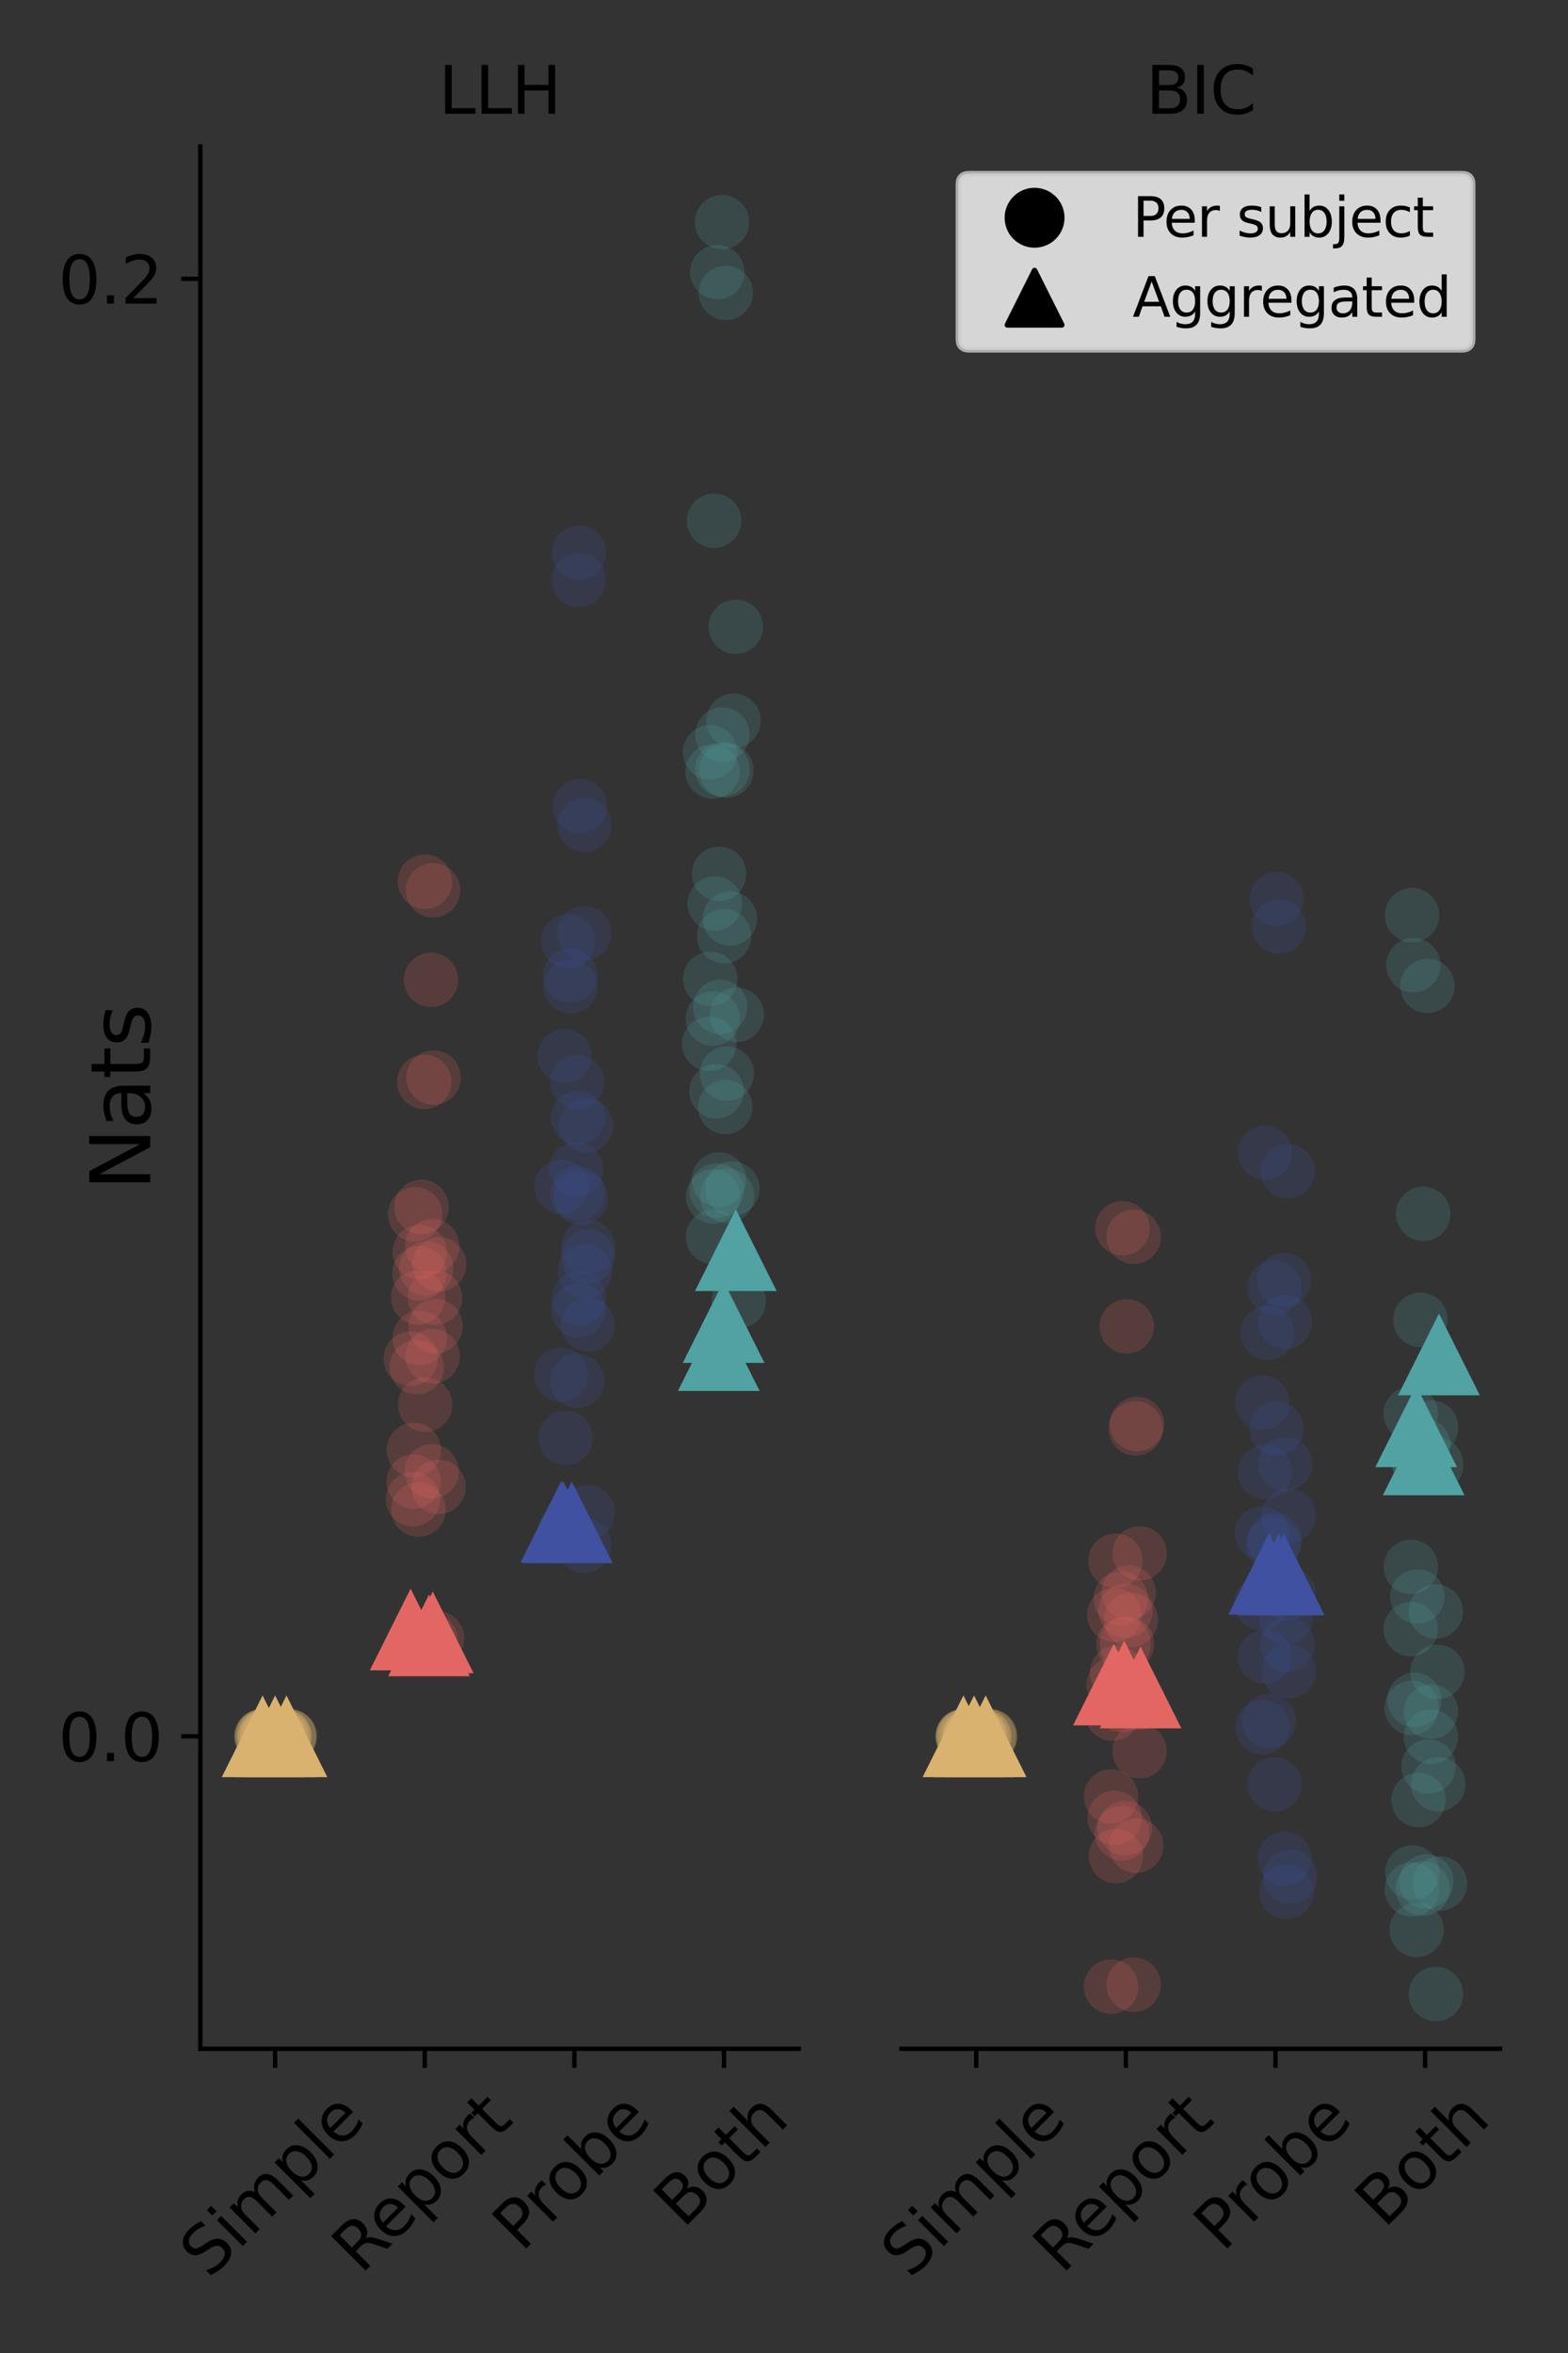 <?xml version="1.0" encoding="utf-8" standalone="no"?>
<!DOCTYPE svg PUBLIC "-//W3C//DTD SVG 1.1//EN"
  "http://www.w3.org/Graphics/SVG/1.1/DTD/svg11.dtd">
<svg xmlns:xlink="http://www.w3.org/1999/xlink" width="288pt" height="432pt" viewBox="0 0 288 432" xmlns="http://www.w3.org/2000/svg" version="1.1">
 <rect x="0" y="0" width="288" height="432" fill="#333333" stroke="none"/>
 <defs>
  <style type="text/css">*{stroke-linejoin: round; stroke-linecap: butt}</style>
 </defs>
 <g id="figure_1">
  <g id="patch_1">
   <path d="M 0 432 
L 288 432 
L 288 0 
L 0 0 
L 0 432 
z
" style="fill: none"/>
  </g>
  <g id="axes_1">
   <g id="patch_2">
    <path d="M 36.79 376.144 
L 146.721 376.144 
L 146.721 26.88 
L 36.79 26.88 
L 36.79 376.144 
z
" style="fill: none"/>
   </g>
   <g id="matplotlib.axis_1">
    <g id="xtick_1">
     <g id="line2d_1">
      <defs>
       <path id="m5934eb1365" d="M 0 0 
L 0 3.5 
" style="stroke: #000000; stroke-width: 0.8"/>
      </defs>
      <g>
       <use xlink:href="#m5934eb1365" x="50.531" y="376.144" style="stroke: #000000; stroke-width: 0.8"/>
      </g>
     </g>
     <g id="text_1">
      <!-- Simple -->
      <g transform="translate(38.385 418.566) rotate(-45) scale(0.12 -0.12)">
       <defs>
        <path id="DejaVuSans-53" d="M 3425 4513 
L 3425 3897 
Q 3066 4069 2747 4153 
Q 2428 4238 2131 4238 
Q 1616 4238 1336 4038 
Q 1056 3838 1056 3469 
Q 1056 3159 1242 3001 
Q 1428 2844 1947 2747 
L 2328 2669 
Q 3034 2534 3370 2195 
Q 3706 1856 3706 1288 
Q 3706 609 3251 259 
Q 2797 -91 1919 -91 
Q 1588 -91 1214 -16 
Q 841 59 441 206 
L 441 856 
Q 825 641 1194 531 
Q 1563 422 1919 422 
Q 2459 422 2753 634 
Q 3047 847 3047 1241 
Q 3047 1584 2836 1778 
Q 2625 1972 2144 2069 
L 1759 2144 
Q 1053 2284 737 2584 
Q 422 2884 422 3419 
Q 422 4038 858 4394 
Q 1294 4750 2059 4750 
Q 2388 4750 2728 4690 
Q 3069 4631 3425 4513 
z
" transform="scale(0.016)"/>
        <path id="DejaVuSans-69" d="M 603 3500 
L 1178 3500 
L 1178 0 
L 603 0 
L 603 3500 
z
M 603 4863 
L 1178 4863 
L 1178 4134 
L 603 4134 
L 603 4863 
z
" transform="scale(0.016)"/>
        <path id="DejaVuSans-6d" d="M 3328 2828 
Q 3544 3216 3844 3400 
Q 4144 3584 4550 3584 
Q 5097 3584 5394 3201 
Q 5691 2819 5691 2113 
L 5691 0 
L 5113 0 
L 5113 2094 
Q 5113 2597 4934 2840 
Q 4756 3084 4391 3084 
Q 3944 3084 3684 2787 
Q 3425 2491 3425 1978 
L 3425 0 
L 2847 0 
L 2847 2094 
Q 2847 2600 2669 2842 
Q 2491 3084 2119 3084 
Q 1678 3084 1418 2786 
Q 1159 2488 1159 1978 
L 1159 0 
L 581 0 
L 581 3500 
L 1159 3500 
L 1159 2956 
Q 1356 3278 1631 3431 
Q 1906 3584 2284 3584 
Q 2666 3584 2933 3390 
Q 3200 3197 3328 2828 
z
" transform="scale(0.016)"/>
        <path id="DejaVuSans-70" d="M 1159 525 
L 1159 -1331 
L 581 -1331 
L 581 3500 
L 1159 3500 
L 1159 2969 
Q 1341 3281 1617 3432 
Q 1894 3584 2278 3584 
Q 2916 3584 3314 3078 
Q 3713 2572 3713 1747 
Q 3713 922 3314 415 
Q 2916 -91 2278 -91 
Q 1894 -91 1617 61 
Q 1341 213 1159 525 
z
M 3116 1747 
Q 3116 2381 2855 2742 
Q 2594 3103 2138 3103 
Q 1681 3103 1420 2742 
Q 1159 2381 1159 1747 
Q 1159 1113 1420 752 
Q 1681 391 2138 391 
Q 2594 391 2855 752 
Q 3116 1113 3116 1747 
z
" transform="scale(0.016)"/>
        <path id="DejaVuSans-6c" d="M 603 4863 
L 1178 4863 
L 1178 0 
L 603 0 
L 603 4863 
z
" transform="scale(0.016)"/>
        <path id="DejaVuSans-65" d="M 3597 1894 
L 3597 1613 
L 953 1613 
Q 991 1019 1311 708 
Q 1631 397 2203 397 
Q 2534 397 2845 478 
Q 3156 559 3463 722 
L 3463 178 
Q 3153 47 2828 -22 
Q 2503 -91 2169 -91 
Q 1331 -91 842 396 
Q 353 884 353 1716 
Q 353 2575 817 3079 
Q 1281 3584 2069 3584 
Q 2775 3584 3186 3129 
Q 3597 2675 3597 1894 
z
M 3022 2063 
Q 3016 2534 2758 2815 
Q 2500 3097 2075 3097 
Q 1594 3097 1305 2825 
Q 1016 2553 972 2059 
L 3022 2063 
z
" transform="scale(0.016)"/>
       </defs>
       <use xlink:href="#DejaVuSans-53"/>
       <use xlink:href="#DejaVuSans-69" x="63.477"/>
       <use xlink:href="#DejaVuSans-6d" x="91.26"/>
       <use xlink:href="#DejaVuSans-70" x="188.672"/>
       <use xlink:href="#DejaVuSans-6c" x="252.148"/>
       <use xlink:href="#DejaVuSans-65" x="279.932"/>
      </g>
     </g>
    </g>
    <g id="xtick_2">
     <g id="line2d_2">
      <g>
       <use xlink:href="#m5934eb1365" x="78.014" y="376.144" style="stroke: #000000; stroke-width: 0.8"/>
      </g>
     </g>
     <g id="text_2">
      <!-- Report -->
      <g transform="translate(66.291 417.72) rotate(-45) scale(0.12 -0.12)">
       <defs>
        <path id="DejaVuSans-52" d="M 2841 2188 
Q 3044 2119 3236 1894 
Q 3428 1669 3622 1275 
L 4263 0 
L 3584 0 
L 2988 1197 
Q 2756 1666 2539 1819 
Q 2322 1972 1947 1972 
L 1259 1972 
L 1259 0 
L 628 0 
L 628 4666 
L 2053 4666 
Q 2853 4666 3247 4331 
Q 3641 3997 3641 3322 
Q 3641 2881 3436 2590 
Q 3231 2300 2841 2188 
z
M 1259 4147 
L 1259 2491 
L 2053 2491 
Q 2509 2491 2742 2702 
Q 2975 2913 2975 3322 
Q 2975 3731 2742 3939 
Q 2509 4147 2053 4147 
L 1259 4147 
z
" transform="scale(0.016)"/>
        <path id="DejaVuSans-6f" d="M 1959 3097 
Q 1497 3097 1228 2736 
Q 959 2375 959 1747 
Q 959 1119 1226 758 
Q 1494 397 1959 397 
Q 2419 397 2687 759 
Q 2956 1122 2956 1747 
Q 2956 2369 2687 2733 
Q 2419 3097 1959 3097 
z
M 1959 3584 
Q 2709 3584 3137 3096 
Q 3566 2609 3566 1747 
Q 3566 888 3137 398 
Q 2709 -91 1959 -91 
Q 1206 -91 779 398 
Q 353 888 353 1747 
Q 353 2609 779 3096 
Q 1206 3584 1959 3584 
z
" transform="scale(0.016)"/>
        <path id="DejaVuSans-72" d="M 2631 2963 
Q 2534 3019 2420 3045 
Q 2306 3072 2169 3072 
Q 1681 3072 1420 2755 
Q 1159 2438 1159 1844 
L 1159 0 
L 581 0 
L 581 3500 
L 1159 3500 
L 1159 2956 
Q 1341 3275 1631 3429 
Q 1922 3584 2338 3584 
Q 2397 3584 2469 3576 
Q 2541 3569 2628 3553 
L 2631 2963 
z
" transform="scale(0.016)"/>
        <path id="DejaVuSans-74" d="M 1172 4494 
L 1172 3500 
L 2356 3500 
L 2356 3053 
L 1172 3053 
L 1172 1153 
Q 1172 725 1289 603 
Q 1406 481 1766 481 
L 2356 481 
L 2356 0 
L 1766 0 
Q 1100 0 847 248 
Q 594 497 594 1153 
L 594 3053 
L 172 3053 
L 172 3500 
L 594 3500 
L 594 4494 
L 1172 4494 
z
" transform="scale(0.016)"/>
       </defs>
       <use xlink:href="#DejaVuSans-52"/>
       <use xlink:href="#DejaVuSans-65" x="64.982"/>
       <use xlink:href="#DejaVuSans-70" x="126.506"/>
       <use xlink:href="#DejaVuSans-6f" x="189.982"/>
       <use xlink:href="#DejaVuSans-72" x="251.164"/>
       <use xlink:href="#DejaVuSans-74" x="292.277"/>
      </g>
     </g>
    </g>
    <g id="xtick_3">
     <g id="line2d_3">
      <g>
       <use xlink:href="#m5934eb1365" x="105.497" y="376.144" style="stroke: #000000; stroke-width: 0.8"/>
      </g>
     </g>
     <g id="text_3">
      <!-- Probe -->
      <g transform="translate(95.806 413.656) rotate(-45) scale(0.12 -0.12)">
       <defs>
        <path id="DejaVuSans-50" d="M 1259 4147 
L 1259 2394 
L 2053 2394 
Q 2494 2394 2734 2622 
Q 2975 2850 2975 3272 
Q 2975 3691 2734 3919 
Q 2494 4147 2053 4147 
L 1259 4147 
z
M 628 4666 
L 2053 4666 
Q 2838 4666 3239 4311 
Q 3641 3956 3641 3272 
Q 3641 2581 3239 2228 
Q 2838 1875 2053 1875 
L 1259 1875 
L 1259 0 
L 628 0 
L 628 4666 
z
" transform="scale(0.016)"/>
        <path id="DejaVuSans-62" d="M 3116 1747 
Q 3116 2381 2855 2742 
Q 2594 3103 2138 3103 
Q 1681 3103 1420 2742 
Q 1159 2381 1159 1747 
Q 1159 1113 1420 752 
Q 1681 391 2138 391 
Q 2594 391 2855 752 
Q 3116 1113 3116 1747 
z
M 1159 2969 
Q 1341 3281 1617 3432 
Q 1894 3584 2278 3584 
Q 2916 3584 3314 3078 
Q 3713 2572 3713 1747 
Q 3713 922 3314 415 
Q 2916 -91 2278 -91 
Q 1894 -91 1617 61 
Q 1341 213 1159 525 
L 1159 0 
L 581 0 
L 581 4863 
L 1159 4863 
L 1159 2969 
z
" transform="scale(0.016)"/>
       </defs>
       <use xlink:href="#DejaVuSans-50"/>
       <use xlink:href="#DejaVuSans-72" x="58.553"/>
       <use xlink:href="#DejaVuSans-6f" x="97.416"/>
       <use xlink:href="#DejaVuSans-62" x="158.598"/>
       <use xlink:href="#DejaVuSans-65" x="222.074"/>
      </g>
     </g>
    </g>
    <g id="xtick_4">
     <g id="line2d_4">
      <g>
       <use xlink:href="#m5934eb1365" x="132.98" y="376.144" style="stroke: #000000; stroke-width: 0.8"/>
      </g>
     </g>
     <g id="text_4">
      <!-- Both -->
      <g transform="translate(125.462 409.309) rotate(-45) scale(0.12 -0.12)">
       <defs>
        <path id="DejaVuSans-42" d="M 1259 2228 
L 1259 519 
L 2272 519 
Q 2781 519 3026 730 
Q 3272 941 3272 1375 
Q 3272 1813 3026 2020 
Q 2781 2228 2272 2228 
L 1259 2228 
z
M 1259 4147 
L 1259 2741 
L 2194 2741 
Q 2656 2741 2882 2914 
Q 3109 3088 3109 3444 
Q 3109 3797 2882 3972 
Q 2656 4147 2194 4147 
L 1259 4147 
z
M 628 4666 
L 2241 4666 
Q 2963 4666 3353 4366 
Q 3744 4066 3744 3513 
Q 3744 3084 3544 2831 
Q 3344 2578 2956 2516 
Q 3422 2416 3680 2098 
Q 3938 1781 3938 1306 
Q 3938 681 3513 340 
Q 3088 0 2303 0 
L 628 0 
L 628 4666 
z
" transform="scale(0.016)"/>
        <path id="DejaVuSans-68" d="M 3513 2113 
L 3513 0 
L 2938 0 
L 2938 2094 
Q 2938 2591 2744 2837 
Q 2550 3084 2163 3084 
Q 1697 3084 1428 2787 
Q 1159 2491 1159 1978 
L 1159 0 
L 581 0 
L 581 4863 
L 1159 4863 
L 1159 2956 
Q 1366 3272 1645 3428 
Q 1925 3584 2291 3584 
Q 2894 3584 3203 3211 
Q 3513 2838 3513 2113 
z
" transform="scale(0.016)"/>
       </defs>
       <use xlink:href="#DejaVuSans-42"/>
       <use xlink:href="#DejaVuSans-6f" x="68.604"/>
       <use xlink:href="#DejaVuSans-74" x="129.785"/>
       <use xlink:href="#DejaVuSans-68" x="168.994"/>
      </g>
     </g>
    </g>
   </g>
   <g id="matplotlib.axis_2">
    <g id="ytick_1">
     <g id="line2d_5">
      <defs>
       <path id="m3cb5e45338" d="M 0 0 
L -3.5 0 
" style="stroke: #000000; stroke-width: 0.8"/>
      </defs>
      <g>
       <use xlink:href="#m3cb5e45338" x="36.79" y="318.777" style="stroke: #000000; stroke-width: 0.8"/>
      </g>
     </g>
     <g id="text_5">
      <!-- 0.0 -->
      <g transform="translate(10.706 323.336) scale(0.12 -0.12)">
       <defs>
        <path id="DejaVuSans-30" d="M 2034 4250 
Q 1547 4250 1301 3770 
Q 1056 3291 1056 2328 
Q 1056 1369 1301 889 
Q 1547 409 2034 409 
Q 2525 409 2770 889 
Q 3016 1369 3016 2328 
Q 3016 3291 2770 3770 
Q 2525 4250 2034 4250 
z
M 2034 4750 
Q 2819 4750 3233 4129 
Q 3647 3509 3647 2328 
Q 3647 1150 3233 529 
Q 2819 -91 2034 -91 
Q 1250 -91 836 529 
Q 422 1150 422 2328 
Q 422 3509 836 4129 
Q 1250 4750 2034 4750 
z
" transform="scale(0.016)"/>
        <path id="DejaVuSans-2e" d="M 684 794 
L 1344 794 
L 1344 0 
L 684 0 
L 684 794 
z
" transform="scale(0.016)"/>
       </defs>
       <use xlink:href="#DejaVuSans-30"/>
       <use xlink:href="#DejaVuSans-2e" x="63.623"/>
       <use xlink:href="#DejaVuSans-30" x="95.41"/>
      </g>
     </g>
    </g>
    <g id="ytick_2">
     <g id="line2d_6">
      <g>
       <use xlink:href="#m3cb5e45338" x="36.79" y="51.186" style="stroke: #000000; stroke-width: 0.8"/>
      </g>
     </g>
     <g id="text_6">
      <!-- 0.2 -->
      <g transform="translate(10.706 55.745) scale(0.12 -0.12)">
       <defs>
        <path id="DejaVuSans-32" d="M 1228 531 
L 3431 531 
L 3431 0 
L 469 0 
L 469 531 
Q 828 903 1448 1529 
Q 2069 2156 2228 2338 
Q 2531 2678 2651 2914 
Q 2772 3150 2772 3378 
Q 2772 3750 2511 3984 
Q 2250 4219 1831 4219 
Q 1534 4219 1204 4116 
Q 875 4013 500 3803 
L 500 4441 
Q 881 4594 1212 4672 
Q 1544 4750 1819 4750 
Q 2544 4750 2975 4387 
Q 3406 4025 3406 3419 
Q 3406 3131 3298 2873 
Q 3191 2616 2906 2266 
Q 2828 2175 2409 1742 
Q 1991 1309 1228 531 
z
" transform="scale(0.016)"/>
       </defs>
       <use xlink:href="#DejaVuSans-30"/>
       <use xlink:href="#DejaVuSans-2e" x="63.623"/>
       <use xlink:href="#DejaVuSans-32" x="95.41"/>
      </g>
     </g>
    </g>
    <g id="text_7">
     <!-- Nats -->
     <g transform="translate(27.587 218.566) rotate(-90) scale(0.15 -0.15)">
      <defs>
       <path id="DejaVuSans-4e" d="M 628 4666 
L 1478 4666 
L 3547 763 
L 3547 4666 
L 4159 4666 
L 4159 0 
L 3309 0 
L 1241 3903 
L 1241 0 
L 628 0 
L 628 4666 
z
" transform="scale(0.016)"/>
       <path id="DejaVuSans-61" d="M 2194 1759 
Q 1497 1759 1228 1600 
Q 959 1441 959 1056 
Q 959 750 1161 570 
Q 1363 391 1709 391 
Q 2188 391 2477 730 
Q 2766 1069 2766 1631 
L 2766 1759 
L 2194 1759 
z
M 3341 1997 
L 3341 0 
L 2766 0 
L 2766 531 
Q 2569 213 2275 61 
Q 1981 -91 1556 -91 
Q 1019 -91 701 211 
Q 384 513 384 1019 
Q 384 1609 779 1909 
Q 1175 2209 1959 2209 
L 2766 2209 
L 2766 2266 
Q 2766 2663 2505 2880 
Q 2244 3097 1772 3097 
Q 1472 3097 1187 3025 
Q 903 2953 641 2809 
L 641 3341 
Q 956 3463 1253 3523 
Q 1550 3584 1831 3584 
Q 2591 3584 2966 3190 
Q 3341 2797 3341 1997 
z
" transform="scale(0.016)"/>
       <path id="DejaVuSans-73" d="M 2834 3397 
L 2834 2853 
Q 2591 2978 2328 3040 
Q 2066 3103 1784 3103 
Q 1356 3103 1142 2972 
Q 928 2841 928 2578 
Q 928 2378 1081 2264 
Q 1234 2150 1697 2047 
L 1894 2003 
Q 2506 1872 2764 1633 
Q 3022 1394 3022 966 
Q 3022 478 2636 193 
Q 2250 -91 1575 -91 
Q 1294 -91 989 -36 
Q 684 19 347 128 
L 347 722 
Q 666 556 975 473 
Q 1284 391 1588 391 
Q 1994 391 2212 530 
Q 2431 669 2431 922 
Q 2431 1156 2273 1281 
Q 2116 1406 1581 1522 
L 1381 1569 
Q 847 1681 609 1914 
Q 372 2147 372 2553 
Q 372 3047 722 3315 
Q 1072 3584 1716 3584 
Q 2034 3584 2315 3537 
Q 2597 3491 2834 3397 
z
" transform="scale(0.016)"/>
      </defs>
      <use xlink:href="#DejaVuSans-4e"/>
      <use xlink:href="#DejaVuSans-61" x="74.805"/>
      <use xlink:href="#DejaVuSans-74" x="136.084"/>
      <use xlink:href="#DejaVuSans-73" x="175.293"/>
     </g>
    </g>
   </g>
   <g id="patch_3">
    <path d="M 36.79 376.144 
L 36.79 26.88 
" style="fill: none; stroke: #000000; stroke-width: 0.8; stroke-linejoin: miter; stroke-linecap: square"/>
   </g>
   <g id="patch_4">
    <path d="M 36.79 376.144 
L 146.721 376.144 
" style="fill: none; stroke: #000000; stroke-width: 0.8; stroke-linejoin: miter; stroke-linecap: square"/>
   </g>
   <g id="PathCollection_1">
    <defs>
     <path id="C0_0_4e0e8d275d" d="M 0 5 
C 1.326 5 2.598 4.473 3.536 3.536 
C 4.473 2.598 5 1.326 5 -0 
C 5 -1.326 4.473 -2.598 3.536 -3.536 
C 2.598 -4.473 1.326 -5 0 -5 
C -1.326 -5 -2.598 -4.473 -3.536 -3.536 
C -4.473 -2.598 -5 -1.326 -5 0 
C -5 1.326 -4.473 2.598 -3.536 3.536 
C -2.598 4.473 -1.326 5 0 5 
z
"/>
    </defs>
    <g clip-path="url(#p2393eff00c)">
     <use xlink:href="#C0_0_4e0e8d275d" x="50.73" y="318.777" style="fill: #d9b26f; fill-opacity: 0.2"/>
    </g>
    <g clip-path="url(#p2393eff00c)">
     <use xlink:href="#C0_0_4e0e8d275d" x="53.109" y="318.777" style="fill: #d9b26f; fill-opacity: 0.2"/>
    </g>
    <g clip-path="url(#p2393eff00c)">
     <use xlink:href="#C0_0_4e0e8d275d" x="51.108" y="318.777" style="fill: #d9b26f; fill-opacity: 0.2"/>
    </g>
    <g clip-path="url(#p2393eff00c)">
     <use xlink:href="#C0_0_4e0e8d275d" x="48.574" y="318.777" style="fill: #d9b26f; fill-opacity: 0.2"/>
    </g>
    <g clip-path="url(#p2393eff00c)">
     <use xlink:href="#C0_0_4e0e8d275d" x="53.075" y="318.777" style="fill: #d9b26f; fill-opacity: 0.2"/>
    </g>
    <g clip-path="url(#p2393eff00c)">
     <use xlink:href="#C0_0_4e0e8d275d" x="50.001" y="318.777" style="fill: #d9b26f; fill-opacity: 0.2"/>
    </g>
    <g clip-path="url(#p2393eff00c)">
     <use xlink:href="#C0_0_4e0e8d275d" x="53.256" y="318.777" style="fill: #d9b26f; fill-opacity: 0.2"/>
    </g>
    <g clip-path="url(#p2393eff00c)">
     <use xlink:href="#C0_0_4e0e8d275d" x="48.099" y="318.777" style="fill: #d9b26f; fill-opacity: 0.2"/>
    </g>
    <g clip-path="url(#p2393eff00c)">
     <use xlink:href="#C0_0_4e0e8d275d" x="49.236" y="318.777" style="fill: #d9b26f; fill-opacity: 0.2"/>
    </g>
    <g clip-path="url(#p2393eff00c)">
     <use xlink:href="#C0_0_4e0e8d275d" x="52.123" y="318.777" style="fill: #d9b26f; fill-opacity: 0.2"/>
    </g>
    <g clip-path="url(#p2393eff00c)">
     <use xlink:href="#C0_0_4e0e8d275d" x="50.717" y="318.777" style="fill: #d9b26f; fill-opacity: 0.2"/>
    </g>
    <g clip-path="url(#p2393eff00c)">
     <use xlink:href="#C0_0_4e0e8d275d" x="51.067" y="318.777" style="fill: #d9b26f; fill-opacity: 0.2"/>
    </g>
    <g clip-path="url(#p2393eff00c)">
     <use xlink:href="#C0_0_4e0e8d275d" x="50.143" y="318.777" style="fill: #d9b26f; fill-opacity: 0.2"/>
    </g>
    <g clip-path="url(#p2393eff00c)">
     <use xlink:href="#C0_0_4e0e8d275d" x="52.256" y="318.777" style="fill: #d9b26f; fill-opacity: 0.2"/>
    </g>
    <g clip-path="url(#p2393eff00c)">
     <use xlink:href="#C0_0_4e0e8d275d" x="48.204" y="318.777" style="fill: #d9b26f; fill-opacity: 0.2"/>
    </g>
    <g clip-path="url(#p2393eff00c)">
     <use xlink:href="#C0_0_4e0e8d275d" x="51.769" y="318.777" style="fill: #d9b26f; fill-opacity: 0.2"/>
    </g>
    <g clip-path="url(#p2393eff00c)">
     <use xlink:href="#C0_0_4e0e8d275d" x="49.043" y="318.777" style="fill: #d9b26f; fill-opacity: 0.2"/>
    </g>
    <g clip-path="url(#p2393eff00c)">
     <use xlink:href="#C0_0_4e0e8d275d" x="49.626" y="318.777" style="fill: #d9b26f; fill-opacity: 0.2"/>
    </g>
    <g clip-path="url(#p2393eff00c)">
     <use xlink:href="#C0_0_4e0e8d275d" x="50.418" y="318.777" style="fill: #d9b26f; fill-opacity: 0.2"/>
    </g>
    <g clip-path="url(#p2393eff00c)">
     <use xlink:href="#C0_0_4e0e8d275d" x="50.058" y="318.777" style="fill: #d9b26f; fill-opacity: 0.2"/>
    </g>
    <g clip-path="url(#p2393eff00c)">
     <use xlink:href="#C0_0_4e0e8d275d" x="52.287" y="318.777" style="fill: #d9b26f; fill-opacity: 0.2"/>
    </g>
    <g clip-path="url(#p2393eff00c)">
     <use xlink:href="#C0_0_4e0e8d275d" x="51.076" y="318.777" style="fill: #d9b26f; fill-opacity: 0.2"/>
    </g>
    <g clip-path="url(#p2393eff00c)">
     <use xlink:href="#C0_0_4e0e8d275d" x="48.631" y="318.777" style="fill: #d9b26f; fill-opacity: 0.2"/>
    </g>
    <g clip-path="url(#p2393eff00c)">
     <use xlink:href="#C0_0_4e0e8d275d" x="49.046" y="318.777" style="fill: #d9b26f; fill-opacity: 0.2"/>
    </g>
    <g clip-path="url(#p2393eff00c)">
     <use xlink:href="#C0_0_4e0e8d275d" x="51.66" y="318.777" style="fill: #d9b26f; fill-opacity: 0.2"/>
    </g>
    <g clip-path="url(#p2393eff00c)">
     <use xlink:href="#C0_0_4e0e8d275d" x="49.604" y="318.777" style="fill: #d9b26f; fill-opacity: 0.2"/>
    </g>
    <g clip-path="url(#p2393eff00c)">
     <use xlink:href="#C0_0_4e0e8d275d" x="47.966" y="318.777" style="fill: #d9b26f; fill-opacity: 0.2"/>
    </g>
    <g clip-path="url(#p2393eff00c)">
     <use xlink:href="#C0_0_4e0e8d275d" x="51.307" y="318.777" style="fill: #d9b26f; fill-opacity: 0.2"/>
    </g>
    <g clip-path="url(#p2393eff00c)">
     <use xlink:href="#C0_0_4e0e8d275d" x="48.741" y="318.777" style="fill: #d9b26f; fill-opacity: 0.2"/>
    </g>
    <g clip-path="url(#p2393eff00c)">
     <use xlink:href="#C0_0_4e0e8d275d" x="48.225" y="318.777" style="fill: #d9b26f; fill-opacity: 0.2"/>
    </g>
   </g>
   <g id="PathCollection_2">
    <defs>
     <path id="C1_0_5c5c4d577d" d="M 0 5 
C 1.326 5 2.598 4.473 3.536 3.536 
C 4.473 2.598 5 1.326 5 -0 
C 5 -1.326 4.473 -2.598 3.536 -3.536 
C 2.598 -4.473 1.326 -5 0 -5 
C -1.326 -5 -2.598 -4.473 -3.536 -3.536 
C -4.473 -2.598 -5 -1.326 -5 0 
C -5 1.326 -4.473 2.598 -3.536 3.536 
C -2.598 4.473 -1.326 5 0 5 
z
"/>
    </defs>
    <g clip-path="url(#p2393eff00c)">
     <use xlink:href="#C1_0_5c5c4d577d" x="79.918" y="238.228" style="fill: #e46662; fill-opacity: 0.2"/>
    </g>
    <g clip-path="url(#p2393eff00c)">
     <use xlink:href="#C1_0_5c5c4d577d" x="77.922" y="198.64" style="fill: #e46662; fill-opacity: 0.2"/>
    </g>
    <g clip-path="url(#p2393eff00c)">
     <use xlink:href="#C1_0_5c5c4d577d" x="79.383" y="228.78" style="fill: #e46662; fill-opacity: 0.2"/>
    </g>
    <g clip-path="url(#p2393eff00c)">
     <use xlink:href="#C1_0_5c5c4d577d" x="78.09" y="257.891" style="fill: #e46662; fill-opacity: 0.2"/>
    </g>
    <g clip-path="url(#p2393eff00c)">
     <use xlink:href="#C1_0_5c5c4d577d" x="79.462" y="249.006" style="fill: #e46662; fill-opacity: 0.2"/>
    </g>
    <g clip-path="url(#p2393eff00c)">
     <use xlink:href="#C1_0_5c5c4d577d" x="79.068" y="301.126" style="fill: #e46662; fill-opacity: 0.2"/>
    </g>
    <g clip-path="url(#p2393eff00c)">
     <use xlink:href="#C1_0_5c5c4d577d" x="76.849" y="277.164" style="fill: #e46662; fill-opacity: 0.2"/>
    </g>
    <g clip-path="url(#p2393eff00c)">
     <use xlink:href="#C1_0_5c5c4d577d" x="79.278" y="270.135" style="fill: #e46662; fill-opacity: 0.2"/>
    </g>
    <g clip-path="url(#p2393eff00c)">
     <use xlink:href="#C1_0_5c5c4d577d" x="79.542" y="163.459" style="fill: #e46662; fill-opacity: 0.2"/>
    </g>
    <g clip-path="url(#p2393eff00c)">
     <use xlink:href="#C1_0_5c5c4d577d" x="75.974" y="272.013" style="fill: #e46662; fill-opacity: 0.2"/>
    </g>
    <g clip-path="url(#p2393eff00c)">
     <use xlink:href="#C1_0_5c5c4d577d" x="79.166" y="179.902" style="fill: #e46662; fill-opacity: 0.2"/>
    </g>
    <g clip-path="url(#p2393eff00c)">
     <use xlink:href="#C1_0_5c5c4d577d" x="76.79" y="238.205" style="fill: #e46662; fill-opacity: 0.2"/>
    </g>
    <g clip-path="url(#p2393eff00c)">
     <use xlink:href="#C1_0_5c5c4d577d" x="79.987" y="243.478" style="fill: #e46662; fill-opacity: 0.2"/>
    </g>
    <g clip-path="url(#p2393eff00c)">
     <use xlink:href="#C1_0_5c5c4d577d" x="77.022" y="233.776" style="fill: #e46662; fill-opacity: 0.2"/>
    </g>
    <g clip-path="url(#p2393eff00c)">
     <use xlink:href="#C1_0_5c5c4d577d" x="75.443" y="249.436" style="fill: #e46662; fill-opacity: 0.2"/>
    </g>
    <g clip-path="url(#p2393eff00c)">
     <use xlink:href="#C1_0_5c5c4d577d" x="77.084" y="245.643" style="fill: #e46662; fill-opacity: 0.2"/>
    </g>
    <g clip-path="url(#p2393eff00c)">
     <use xlink:href="#C1_0_5c5c4d577d" x="78.285" y="232.875" style="fill: #e46662; fill-opacity: 0.2"/>
    </g>
    <g clip-path="url(#p2393eff00c)">
     <use xlink:href="#C1_0_5c5c4d577d" x="77.414" y="221.576" style="fill: #e46662; fill-opacity: 0.2"/>
    </g>
    <g clip-path="url(#p2393eff00c)">
     <use xlink:href="#C1_0_5c5c4d577d" x="80.671" y="232.112" style="fill: #e46662; fill-opacity: 0.2"/>
    </g>
    <g clip-path="url(#p2393eff00c)">
     <use xlink:href="#C1_0_5c5c4d577d" x="77.093" y="229.888" style="fill: #e46662; fill-opacity: 0.2"/>
    </g>
    <g clip-path="url(#p2393eff00c)">
     <use xlink:href="#C1_0_5c5c4d577d" x="79.636" y="197.834" style="fill: #e46662; fill-opacity: 0.2"/>
    </g>
    <g clip-path="url(#p2393eff00c)">
     <use xlink:href="#C1_0_5c5c4d577d" x="76.239" y="222.938" style="fill: #e46662; fill-opacity: 0.2"/>
    </g>
    <g clip-path="url(#p2393eff00c)">
     <use xlink:href="#C1_0_5c5c4d577d" x="76.003" y="266.21" style="fill: #e46662; fill-opacity: 0.2"/>
    </g>
    <g clip-path="url(#p2393eff00c)">
     <use xlink:href="#C1_0_5c5c4d577d" x="76.535" y="250.992" style="fill: #e46662; fill-opacity: 0.2"/>
    </g>
    <g clip-path="url(#p2393eff00c)">
     <use xlink:href="#C1_0_5c5c4d577d" x="80.277" y="300.774" style="fill: #e46662; fill-opacity: 0.2"/>
    </g>
    <g clip-path="url(#p2393eff00c)">
     <use xlink:href="#C1_0_5c5c4d577d" x="75.872" y="275.238" style="fill: #e46662; fill-opacity: 0.2"/>
    </g>
    <g clip-path="url(#p2393eff00c)">
     <use xlink:href="#C1_0_5c5c4d577d" x="78.044" y="161.875" style="fill: #e46662; fill-opacity: 0.2"/>
    </g>
    <g clip-path="url(#p2393eff00c)">
     <use xlink:href="#C1_0_5c5c4d577d" x="80.55" y="272.984" style="fill: #e46662; fill-opacity: 0.2"/>
    </g>
   </g>
   <g id="PathCollection_3">
    <defs>
     <path id="C2_0_e5d1a9e6c5" d="M 0 5 
C 1.326 5 2.598 4.473 3.536 3.536 
C 4.473 2.598 5 1.326 5 -0 
C 5 -1.326 4.473 -2.598 3.536 -3.536 
C 2.598 -4.473 1.326 -5 0 -5 
C -1.326 -5 -2.598 -4.473 -3.536 -3.536 
C -4.473 -2.598 -5 -1.326 -5 0 
C -5 1.326 -4.473 2.598 -3.536 3.536 
C -2.598 4.473 -1.326 5 0 5 
z
"/>
    </defs>
    <g clip-path="url(#p2393eff00c)">
     <use xlink:href="#C2_0_e5d1a9e6c5" x="106.267" y="106.516" style="fill: #3f51a0; fill-opacity: 0.2"/>
    </g>
    <g clip-path="url(#p2393eff00c)">
     <use xlink:href="#C2_0_e5d1a9e6c5" x="107.631" y="206.67" style="fill: #3f51a0; fill-opacity: 0.2"/>
    </g>
    <g clip-path="url(#p2393eff00c)">
     <use xlink:href="#C2_0_e5d1a9e6c5" x="107.427" y="233.405" style="fill: #3f51a0; fill-opacity: 0.2"/>
    </g>
    <g clip-path="url(#p2393eff00c)">
     <use xlink:href="#C2_0_e5d1a9e6c5" x="104.792" y="181.085" style="fill: #3f51a0; fill-opacity: 0.2"/>
    </g>
    <g clip-path="url(#p2393eff00c)">
     <use xlink:href="#C2_0_e5d1a9e6c5" x="106.103" y="219.142" style="fill: #3f51a0; fill-opacity: 0.2"/>
    </g>
    <g clip-path="url(#p2393eff00c)">
     <use xlink:href="#C2_0_e5d1a9e6c5" x="107.959" y="243.236" style="fill: #3f51a0; fill-opacity: 0.2"/>
    </g>
    <g clip-path="url(#p2393eff00c)">
     <use xlink:href="#C2_0_e5d1a9e6c5" x="107.357" y="171.375" style="fill: #3f51a0; fill-opacity: 0.2"/>
    </g>
    <g clip-path="url(#p2393eff00c)">
     <use xlink:href="#C2_0_e5d1a9e6c5" x="103.116" y="217.9" style="fill: #3f51a0; fill-opacity: 0.2"/>
    </g>
    <g clip-path="url(#p2393eff00c)">
     <use xlink:href="#C2_0_e5d1a9e6c5" x="107.325" y="283.766" style="fill: #3f51a0; fill-opacity: 0.2"/>
    </g>
    <g clip-path="url(#p2393eff00c)">
     <use xlink:href="#C2_0_e5d1a9e6c5" x="106.036" y="198.671" style="fill: #3f51a0; fill-opacity: 0.2"/>
    </g>
    <g clip-path="url(#p2393eff00c)">
     <use xlink:href="#C2_0_e5d1a9e6c5" x="107.335" y="151.437" style="fill: #3f51a0; fill-opacity: 0.2"/>
    </g>
    <g clip-path="url(#p2393eff00c)">
     <use xlink:href="#C2_0_e5d1a9e6c5" x="106.537" y="148.015" style="fill: #3f51a0; fill-opacity: 0.2"/>
    </g>
    <g clip-path="url(#p2393eff00c)">
     <use xlink:href="#C2_0_e5d1a9e6c5" x="103.892" y="263.984" style="fill: #3f51a0; fill-opacity: 0.2"/>
    </g>
    <g clip-path="url(#p2393eff00c)">
     <use xlink:href="#C2_0_e5d1a9e6c5" x="106.056" y="253.513" style="fill: #3f51a0; fill-opacity: 0.2"/>
    </g>
    <g clip-path="url(#p2393eff00c)">
     <use xlink:href="#C2_0_e5d1a9e6c5" x="106.691" y="219.933" style="fill: #3f51a0; fill-opacity: 0.2"/>
    </g>
    <g clip-path="url(#p2393eff00c)">
     <use xlink:href="#C2_0_e5d1a9e6c5" x="107.937" y="277.649" style="fill: #3f51a0; fill-opacity: 0.2"/>
    </g>
    <g clip-path="url(#p2393eff00c)">
     <use xlink:href="#C2_0_e5d1a9e6c5" x="106.34" y="238.332" style="fill: #3f51a0; fill-opacity: 0.2"/>
    </g>
    <g clip-path="url(#p2393eff00c)">
     <use xlink:href="#C2_0_e5d1a9e6c5" x="103.08" y="252.39" style="fill: #3f51a0; fill-opacity: 0.2"/>
    </g>
    <g clip-path="url(#p2393eff00c)">
     <use xlink:href="#C2_0_e5d1a9e6c5" x="106.33" y="101.467" style="fill: #3f51a0; fill-opacity: 0.2"/>
    </g>
    <g clip-path="url(#p2393eff00c)">
     <use xlink:href="#C2_0_e5d1a9e6c5" x="106.17" y="205.2" style="fill: #3f51a0; fill-opacity: 0.2"/>
    </g>
    <g clip-path="url(#p2393eff00c)">
     <use xlink:href="#C2_0_e5d1a9e6c5" x="107.957" y="230.739" style="fill: #3f51a0; fill-opacity: 0.2"/>
    </g>
    <g clip-path="url(#p2393eff00c)">
     <use xlink:href="#C2_0_e5d1a9e6c5" x="104.732" y="179.096" style="fill: #3f51a0; fill-opacity: 0.2"/>
    </g>
    <g clip-path="url(#p2393eff00c)">
     <use xlink:href="#C2_0_e5d1a9e6c5" x="105.833" y="214.655" style="fill: #3f51a0; fill-opacity: 0.2"/>
    </g>
    <g clip-path="url(#p2393eff00c)">
     <use xlink:href="#C2_0_e5d1a9e6c5" x="106.259" y="240.555" style="fill: #3f51a0; fill-opacity: 0.2"/>
    </g>
    <g clip-path="url(#p2393eff00c)">
     <use xlink:href="#C2_0_e5d1a9e6c5" x="104.359" y="172.79" style="fill: #3f51a0; fill-opacity: 0.2"/>
    </g>
    <g clip-path="url(#p2393eff00c)">
     <use xlink:href="#C2_0_e5d1a9e6c5" x="108.044" y="228.943" style="fill: #3f51a0; fill-opacity: 0.2"/>
    </g>
    <g clip-path="url(#p2393eff00c)">
     <use xlink:href="#C2_0_e5d1a9e6c5" x="103.837" y="280.929" style="fill: #3f51a0; fill-opacity: 0.2"/>
    </g>
    <g clip-path="url(#p2393eff00c)">
     <use xlink:href="#C2_0_e5d1a9e6c5" x="103.713" y="193.895" style="fill: #3f51a0; fill-opacity: 0.2"/>
    </g>
   </g>
   <g id="PathCollection_4">
    <defs>
     <path id="C3_0_3e3fcdc9fa" d="M 0 5 
C 1.326 5 2.598 4.473 3.536 3.536 
C 4.473 2.598 5 1.326 5 -0 
C 5 -1.326 4.473 -2.598 3.536 -3.536 
C 2.598 -4.473 1.326 -5 0 -5 
C -1.326 -5 -2.598 -4.473 -3.536 -3.536 
C -4.473 -2.598 -5 -1.326 -5 0 
C -5 1.326 -4.473 2.598 -3.536 3.536 
C -2.598 4.473 -1.326 5 0 5 
z
"/>
    </defs>
    <g clip-path="url(#p2393eff00c)">
     <use xlink:href="#C3_0_3e3fcdc9fa" x="131.746" y="49.976" style="fill: #51a3a3; fill-opacity: 0.2"/>
    </g>
    <g clip-path="url(#p2393eff00c)">
     <use xlink:href="#C3_0_3e3fcdc9fa" x="132.689" y="134.861" style="fill: #51a3a3; fill-opacity: 0.2"/>
    </g>
    <g clip-path="url(#p2393eff00c)">
     <use xlink:href="#C3_0_3e3fcdc9fa" x="135.33" y="186.318" style="fill: #51a3a3; fill-opacity: 0.2"/>
    </g>
    <g clip-path="url(#p2393eff00c)">
     <use xlink:href="#C3_0_3e3fcdc9fa" x="130.937" y="187.019" style="fill: #51a3a3; fill-opacity: 0.2"/>
    </g>
    <g clip-path="url(#p2393eff00c)">
     <use xlink:href="#C3_0_3e3fcdc9fa" x="134.734" y="132.314" style="fill: #51a3a3; fill-opacity: 0.2"/>
    </g>
    <g clip-path="url(#p2393eff00c)">
     <use xlink:href="#C3_0_3e3fcdc9fa" x="133.214" y="203.245" style="fill: #51a3a3; fill-opacity: 0.2"/>
    </g>
    <g clip-path="url(#p2393eff00c)">
     <use xlink:href="#C3_0_3e3fcdc9fa" x="132.994" y="171.872" style="fill: #51a3a3; fill-opacity: 0.2"/>
    </g>
    <g clip-path="url(#p2393eff00c)">
     <use xlink:href="#C3_0_3e3fcdc9fa" x="130.971" y="227.096" style="fill: #51a3a3; fill-opacity: 0.2"/>
    </g>
    <g clip-path="url(#p2393eff00c)">
     <use xlink:href="#C3_0_3e3fcdc9fa" x="130.866" y="141.66" style="fill: #51a3a3; fill-opacity: 0.2"/>
    </g>
    <g clip-path="url(#p2393eff00c)">
     <use xlink:href="#C3_0_3e3fcdc9fa" x="131.273" y="165.875" style="fill: #51a3a3; fill-opacity: 0.2"/>
    </g>
    <g clip-path="url(#p2393eff00c)">
     <use xlink:href="#C3_0_3e3fcdc9fa" x="131.17" y="95.614" style="fill: #51a3a3; fill-opacity: 0.2"/>
    </g>
    <g clip-path="url(#p2393eff00c)">
     <use xlink:href="#C3_0_3e3fcdc9fa" x="135.149" y="115.086" style="fill: #51a3a3; fill-opacity: 0.2"/>
    </g>
    <g clip-path="url(#p2393eff00c)">
     <use xlink:href="#C3_0_3e3fcdc9fa" x="132.042" y="216.549" style="fill: #51a3a3; fill-opacity: 0.2"/>
    </g>
    <g clip-path="url(#p2393eff00c)">
     <use xlink:href="#C3_0_3e3fcdc9fa" x="133.509" y="197.1" style="fill: #51a3a3; fill-opacity: 0.2"/>
    </g>
    <g clip-path="url(#p2393eff00c)">
     <use xlink:href="#C3_0_3e3fcdc9fa" x="130.974" y="219.662" style="fill: #51a3a3; fill-opacity: 0.2"/>
    </g>
    <g clip-path="url(#p2393eff00c)">
     <use xlink:href="#C3_0_3e3fcdc9fa" x="133.541" y="219.524" style="fill: #51a3a3; fill-opacity: 0.2"/>
    </g>
    <g clip-path="url(#p2393eff00c)">
     <use xlink:href="#C3_0_3e3fcdc9fa" x="134.53" y="218.216" style="fill: #51a3a3; fill-opacity: 0.2"/>
    </g>
    <g clip-path="url(#p2393eff00c)">
     <use xlink:href="#C3_0_3e3fcdc9fa" x="135.685" y="238.866" style="fill: #51a3a3; fill-opacity: 0.2"/>
    </g>
    <g clip-path="url(#p2393eff00c)">
     <use xlink:href="#C3_0_3e3fcdc9fa" x="134.069" y="168.647" style="fill: #51a3a3; fill-opacity: 0.2"/>
    </g>
    <g clip-path="url(#p2393eff00c)">
     <use xlink:href="#C3_0_3e3fcdc9fa" x="132.603" y="40.78" style="fill: #51a3a3; fill-opacity: 0.2"/>
    </g>
    <g clip-path="url(#p2393eff00c)">
     <use xlink:href="#C3_0_3e3fcdc9fa" x="133.308" y="53.776" style="fill: #51a3a3; fill-opacity: 0.2"/>
    </g>
    <g clip-path="url(#p2393eff00c)">
     <use xlink:href="#C3_0_3e3fcdc9fa" x="133.421" y="141.472" style="fill: #51a3a3; fill-opacity: 0.2"/>
    </g>
    <g clip-path="url(#p2393eff00c)">
     <use xlink:href="#C3_0_3e3fcdc9fa" x="132.28" y="184.869" style="fill: #51a3a3; fill-opacity: 0.2"/>
    </g>
    <g clip-path="url(#p2393eff00c)">
     <use xlink:href="#C3_0_3e3fcdc9fa" x="130.259" y="191.643" style="fill: #51a3a3; fill-opacity: 0.2"/>
    </g>
    <g clip-path="url(#p2393eff00c)">
     <use xlink:href="#C3_0_3e3fcdc9fa" x="132.687" y="141.268" style="fill: #51a3a3; fill-opacity: 0.2"/>
    </g>
    <g clip-path="url(#p2393eff00c)">
     <use xlink:href="#C3_0_3e3fcdc9fa" x="131.604" y="200.359" style="fill: #51a3a3; fill-opacity: 0.2"/>
    </g>
    <g clip-path="url(#p2393eff00c)">
     <use xlink:href="#C3_0_3e3fcdc9fa" x="130.457" y="179.724" style="fill: #51a3a3; fill-opacity: 0.2"/>
    </g>
    <g clip-path="url(#p2393eff00c)">
     <use xlink:href="#C3_0_3e3fcdc9fa" x="131.626" y="218.584" style="fill: #51a3a3; fill-opacity: 0.2"/>
    </g>
    <g clip-path="url(#p2393eff00c)">
     <use xlink:href="#C3_0_3e3fcdc9fa" x="130.429" y="138.115" style="fill: #51a3a3; fill-opacity: 0.2"/>
    </g>
    <g clip-path="url(#p2393eff00c)">
     <use xlink:href="#C3_0_3e3fcdc9fa" x="132.074" y="160.448" style="fill: #51a3a3; fill-opacity: 0.2"/>
    </g>
   </g>
   <g id="PathCollection_5">
    <path d="M 48.232 311.277 
L 40.732 326.277 
L 55.732 326.277 
z
" clip-path="url(#p2393eff00c)" style="fill: #d9b26f"/>
    <path d="M 50.533 311.277 
L 43.033 326.277 
L 58.033 326.277 
z
" clip-path="url(#p2393eff00c)" style="fill: #d9b26f"/>
    <path d="M 52.621 311.277 
L 45.121 326.277 
L 60.121 326.277 
z
" clip-path="url(#p2393eff00c)" style="fill: #d9b26f"/>
   </g>
   <g id="PathCollection_6">
    <path d="M 79.488 292.201 
L 71.988 307.201 
L 86.988 307.201 
z
" clip-path="url(#p2393eff00c)" style="fill: #e46662"/>
    <path d="M 75.42 291.667 
L 67.92 306.667 
L 82.92 306.667 
z
" clip-path="url(#p2393eff00c)" style="fill: #e46662"/>
    <path d="M 78.795 292.756 
L 71.295 307.756 
L 86.295 307.756 
z
" clip-path="url(#p2393eff00c)" style="fill: #e46662"/>
   </g>
   <g id="PathCollection_7">
    <path d="M 105.037 271.991 
L 97.537 286.991 
L 112.537 286.991 
z
" clip-path="url(#p2393eff00c)" style="fill: #3f51a0"/>
    <path d="M 103.471 271.981 
L 95.971 286.981 
L 110.971 286.981 
z
" clip-path="url(#p2393eff00c)" style="fill: #3f51a0"/>
    <path d="M 103.101 271.869 
L 95.601 286.869 
L 110.601 286.869 
z
" clip-path="url(#p2393eff00c)" style="fill: #3f51a0"/>
   </g>
   <g id="PathCollection_8">
    <path d="M 135.149 222.027 
L 127.649 237.027 
L 142.649 237.027 
z
" clip-path="url(#p2393eff00c)" style="fill: #51a3a3"/>
    <path d="M 132.018 240.378 
L 124.518 255.378 
L 139.518 255.378 
z
" clip-path="url(#p2393eff00c)" style="fill: #51a3a3"/>
    <path d="M 132.904 235.223 
L 125.404 250.223 
L 140.404 250.223 
z
" clip-path="url(#p2393eff00c)" style="fill: #51a3a3"/>
   </g>
   <g id="text_8">
    <!-- LLH -->
    <g transform="translate(80.557 20.88) scale(0.12 -0.12)">
     <defs>
      <path id="DejaVuSans-4c" d="M 628 4666 
L 1259 4666 
L 1259 531 
L 3531 531 
L 3531 0 
L 628 0 
L 628 4666 
z
" transform="scale(0.016)"/>
      <path id="DejaVuSans-48" d="M 628 4666 
L 1259 4666 
L 1259 2753 
L 3553 2753 
L 3553 4666 
L 4184 4666 
L 4184 0 
L 3553 0 
L 3553 2222 
L 1259 2222 
L 1259 0 
L 628 0 
L 628 4666 
z
" transform="scale(0.016)"/>
     </defs>
     <use xlink:href="#DejaVuSans-4c"/>
     <use xlink:href="#DejaVuSans-4c" x="55.713"/>
     <use xlink:href="#DejaVuSans-48" x="111.426"/>
    </g>
   </g>
  </g>
  <g id="axes_2">
   <g id="patch_5">
    <path d="M 165.568 376.144 
L 275.499 376.144 
L 275.499 26.88 
L 165.568 26.88 
L 165.568 376.144 
z
" style="fill: none"/>
   </g>
   <g id="matplotlib.axis_3">
    <g id="xtick_5">
     <g id="line2d_7">
      <g>
       <use xlink:href="#m5934eb1365" x="179.31" y="376.144" style="stroke: #000000; stroke-width: 0.8"/>
      </g>
     </g>
     <g id="text_9">
      <!-- Simple -->
      <g transform="translate(167.164 418.566) rotate(-45) scale(0.12 -0.12)">
       <use xlink:href="#DejaVuSans-53"/>
       <use xlink:href="#DejaVuSans-69" x="63.477"/>
       <use xlink:href="#DejaVuSans-6d" x="91.26"/>
       <use xlink:href="#DejaVuSans-70" x="188.672"/>
       <use xlink:href="#DejaVuSans-6c" x="252.148"/>
       <use xlink:href="#DejaVuSans-65" x="279.932"/>
      </g>
     </g>
    </g>
    <g id="xtick_6">
     <g id="line2d_8">
      <g>
       <use xlink:href="#m5934eb1365" x="206.792" y="376.144" style="stroke: #000000; stroke-width: 0.8"/>
      </g>
     </g>
     <g id="text_10">
      <!-- Report -->
      <g transform="translate(195.069 417.72) rotate(-45) scale(0.12 -0.12)">
       <use xlink:href="#DejaVuSans-52"/>
       <use xlink:href="#DejaVuSans-65" x="64.982"/>
       <use xlink:href="#DejaVuSans-70" x="126.506"/>
       <use xlink:href="#DejaVuSans-6f" x="189.982"/>
       <use xlink:href="#DejaVuSans-72" x="251.164"/>
       <use xlink:href="#DejaVuSans-74" x="292.277"/>
      </g>
     </g>
    </g>
    <g id="xtick_7">
     <g id="line2d_9">
      <g>
       <use xlink:href="#m5934eb1365" x="234.275" y="376.144" style="stroke: #000000; stroke-width: 0.8"/>
      </g>
     </g>
     <g id="text_11">
      <!-- Probe -->
      <g transform="translate(224.584 413.656) rotate(-45) scale(0.12 -0.12)">
       <use xlink:href="#DejaVuSans-50"/>
       <use xlink:href="#DejaVuSans-72" x="58.553"/>
       <use xlink:href="#DejaVuSans-6f" x="97.416"/>
       <use xlink:href="#DejaVuSans-62" x="158.598"/>
       <use xlink:href="#DejaVuSans-65" x="222.074"/>
      </g>
     </g>
    </g>
    <g id="xtick_8">
     <g id="line2d_10">
      <g>
       <use xlink:href="#m5934eb1365" x="261.758" y="376.144" style="stroke: #000000; stroke-width: 0.8"/>
      </g>
     </g>
     <g id="text_12">
      <!-- Both -->
      <g transform="translate(254.24 409.309) rotate(-45) scale(0.12 -0.12)">
       <use xlink:href="#DejaVuSans-42"/>
       <use xlink:href="#DejaVuSans-6f" x="68.604"/>
       <use xlink:href="#DejaVuSans-74" x="129.785"/>
       <use xlink:href="#DejaVuSans-68" x="168.994"/>
      </g>
     </g>
    </g>
   </g>
   <g id="matplotlib.axis_4"/>
   <g id="patch_6">
    <path d="M 165.568 376.144 
L 275.499 376.144 
" style="fill: none; stroke: #000000; stroke-width: 0.8; stroke-linejoin: miter; stroke-linecap: square"/>
   </g>
   <g id="PathCollection_9">
    <defs>
     <path id="C4_0_5aa208e97c" d="M 0 5 
C 1.326 5 2.598 4.473 3.536 3.536 
C 4.473 2.598 5 1.326 5 -0 
C 5 -1.326 4.473 -2.598 3.536 -3.536 
C 2.598 -4.473 1.326 -5 0 -5 
C -1.326 -5 -2.598 -4.473 -3.536 -3.536 
C -4.473 -2.598 -5 -1.326 -5 0 
C -5 1.326 -4.473 2.598 -3.536 3.536 
C -2.598 4.473 -1.326 5 0 5 
z
"/>
    </defs>
    <g clip-path="url(#p3a2dc1350a)">
     <use xlink:href="#C4_0_5aa208e97c" x="177.132" y="318.777" style="fill: #d9b26f; fill-opacity: 0.2"/>
    </g>
    <g clip-path="url(#p3a2dc1350a)">
     <use xlink:href="#C4_0_5aa208e97c" x="180.921" y="318.777" style="fill: #d9b26f; fill-opacity: 0.2"/>
    </g>
    <g clip-path="url(#p3a2dc1350a)">
     <use xlink:href="#C4_0_5aa208e97c" x="181.595" y="318.777" style="fill: #d9b26f; fill-opacity: 0.2"/>
    </g>
    <g clip-path="url(#p3a2dc1350a)">
     <use xlink:href="#C4_0_5aa208e97c" x="180.589" y="318.777" style="fill: #d9b26f; fill-opacity: 0.2"/>
    </g>
    <g clip-path="url(#p3a2dc1350a)">
     <use xlink:href="#C4_0_5aa208e97c" x="179.928" y="318.777" style="fill: #d9b26f; fill-opacity: 0.2"/>
    </g>
    <g clip-path="url(#p3a2dc1350a)">
     <use xlink:href="#C4_0_5aa208e97c" x="178.985" y="318.777" style="fill: #d9b26f; fill-opacity: 0.2"/>
    </g>
    <g clip-path="url(#p3a2dc1350a)">
     <use xlink:href="#C4_0_5aa208e97c" x="178.352" y="318.777" style="fill: #d9b26f; fill-opacity: 0.2"/>
    </g>
    <g clip-path="url(#p3a2dc1350a)">
     <use xlink:href="#C4_0_5aa208e97c" x="177.657" y="318.777" style="fill: #d9b26f; fill-opacity: 0.2"/>
    </g>
    <g clip-path="url(#p3a2dc1350a)">
     <use xlink:href="#C4_0_5aa208e97c" x="178.155" y="318.777" style="fill: #d9b26f; fill-opacity: 0.2"/>
    </g>
    <g clip-path="url(#p3a2dc1350a)">
     <use xlink:href="#C4_0_5aa208e97c" x="178.478" y="318.777" style="fill: #d9b26f; fill-opacity: 0.2"/>
    </g>
    <g clip-path="url(#p3a2dc1350a)">
     <use xlink:href="#C4_0_5aa208e97c" x="177.99" y="318.777" style="fill: #d9b26f; fill-opacity: 0.2"/>
    </g>
    <g clip-path="url(#p3a2dc1350a)">
     <use xlink:href="#C4_0_5aa208e97c" x="181.788" y="318.777" style="fill: #d9b26f; fill-opacity: 0.2"/>
    </g>
    <g clip-path="url(#p3a2dc1350a)">
     <use xlink:href="#C4_0_5aa208e97c" x="180.013" y="318.777" style="fill: #d9b26f; fill-opacity: 0.2"/>
    </g>
    <g clip-path="url(#p3a2dc1350a)">
     <use xlink:href="#C4_0_5aa208e97c" x="180.127" y="318.777" style="fill: #d9b26f; fill-opacity: 0.2"/>
    </g>
    <g clip-path="url(#p3a2dc1350a)">
     <use xlink:href="#C4_0_5aa208e97c" x="180.652" y="318.777" style="fill: #d9b26f; fill-opacity: 0.2"/>
    </g>
    <g clip-path="url(#p3a2dc1350a)">
     <use xlink:href="#C4_0_5aa208e97c" x="176.899" y="318.777" style="fill: #d9b26f; fill-opacity: 0.2"/>
    </g>
    <g clip-path="url(#p3a2dc1350a)">
     <use xlink:href="#C4_0_5aa208e97c" x="179.694" y="318.777" style="fill: #d9b26f; fill-opacity: 0.2"/>
    </g>
    <g clip-path="url(#p3a2dc1350a)">
     <use xlink:href="#C4_0_5aa208e97c" x="178.136" y="318.777" style="fill: #d9b26f; fill-opacity: 0.2"/>
    </g>
    <g clip-path="url(#p3a2dc1350a)">
     <use xlink:href="#C4_0_5aa208e97c" x="178.226" y="318.777" style="fill: #d9b26f; fill-opacity: 0.2"/>
    </g>
    <g clip-path="url(#p3a2dc1350a)">
     <use xlink:href="#C4_0_5aa208e97c" x="176.83" y="318.777" style="fill: #d9b26f; fill-opacity: 0.2"/>
    </g>
    <g clip-path="url(#p3a2dc1350a)">
     <use xlink:href="#C4_0_5aa208e97c" x="179.177" y="318.777" style="fill: #d9b26f; fill-opacity: 0.2"/>
    </g>
    <g clip-path="url(#p3a2dc1350a)">
     <use xlink:href="#C4_0_5aa208e97c" x="179.416" y="318.777" style="fill: #d9b26f; fill-opacity: 0.2"/>
    </g>
    <g clip-path="url(#p3a2dc1350a)">
     <use xlink:href="#C4_0_5aa208e97c" x="181.876" y="318.777" style="fill: #d9b26f; fill-opacity: 0.2"/>
    </g>
    <g clip-path="url(#p3a2dc1350a)">
     <use xlink:href="#C4_0_5aa208e97c" x="178.456" y="318.777" style="fill: #d9b26f; fill-opacity: 0.2"/>
    </g>
    <g clip-path="url(#p3a2dc1350a)">
     <use xlink:href="#C4_0_5aa208e97c" x="176.937" y="318.777" style="fill: #d9b26f; fill-opacity: 0.2"/>
    </g>
    <g clip-path="url(#p3a2dc1350a)">
     <use xlink:href="#C4_0_5aa208e97c" x="178.841" y="318.777" style="fill: #d9b26f; fill-opacity: 0.2"/>
    </g>
    <g clip-path="url(#p3a2dc1350a)">
     <use xlink:href="#C4_0_5aa208e97c" x="176.797" y="318.777" style="fill: #d9b26f; fill-opacity: 0.2"/>
    </g>
    <g clip-path="url(#p3a2dc1350a)">
     <use xlink:href="#C4_0_5aa208e97c" x="178.529" y="318.777" style="fill: #d9b26f; fill-opacity: 0.2"/>
    </g>
    <g clip-path="url(#p3a2dc1350a)">
     <use xlink:href="#C4_0_5aa208e97c" x="179.504" y="318.777" style="fill: #d9b26f; fill-opacity: 0.2"/>
    </g>
    <g clip-path="url(#p3a2dc1350a)">
     <use xlink:href="#C4_0_5aa208e97c" x="177.279" y="318.777" style="fill: #d9b26f; fill-opacity: 0.2"/>
    </g>
   </g>
   <g id="PathCollection_10">
    <defs>
     <path id="C5_0_7b75927c98" d="M 0 5 
C 1.326 5 2.598 4.473 3.536 3.536 
C 4.473 2.598 5 1.326 5 -0 
C 5 -1.326 4.473 -2.598 3.536 -3.536 
C 2.598 -4.473 1.326 -5 0 -5 
C -1.326 -5 -2.598 -4.473 -3.536 -3.536 
C -4.473 -2.598 -5 -1.326 -5 0 
C -5 1.326 -4.473 2.598 -3.536 3.536 
C -2.598 4.473 -1.326 5 0 5 
z
"/>
    </defs>
    <g clip-path="url(#p3a2dc1350a)">
     <use xlink:href="#C5_0_7b75927c98" x="206.381" y="301.842" style="fill: #e46662; fill-opacity: 0.2"/>
    </g>
    <g clip-path="url(#p3a2dc1350a)">
     <use xlink:href="#C5_0_7b75927c98" x="208.592" y="262.253" style="fill: #e46662; fill-opacity: 0.2"/>
    </g>
    <g clip-path="url(#p3a2dc1350a)">
     <use xlink:href="#C5_0_7b75927c98" x="207.319" y="292.394" style="fill: #e46662; fill-opacity: 0.2"/>
    </g>
    <g clip-path="url(#p3a2dc1350a)">
     <use xlink:href="#C5_0_7b75927c98" x="209.309" y="321.504" style="fill: #e46662; fill-opacity: 0.2"/>
    </g>
    <g clip-path="url(#p3a2dc1350a)">
     <use xlink:href="#C5_0_7b75927c98" x="209.14" y="312.619" style="fill: #e46662; fill-opacity: 0.2"/>
    </g>
    <g clip-path="url(#p3a2dc1350a)">
     <use xlink:href="#C5_0_7b75927c98" x="204.077" y="364.739" style="fill: #e46662; fill-opacity: 0.2"/>
    </g>
    <g clip-path="url(#p3a2dc1350a)">
     <use xlink:href="#C5_0_7b75927c98" x="204.957" y="340.778" style="fill: #e46662; fill-opacity: 0.2"/>
    </g>
    <g clip-path="url(#p3a2dc1350a)">
     <use xlink:href="#C5_0_7b75927c98" x="204.728" y="333.749" style="fill: #e46662; fill-opacity: 0.2"/>
    </g>
    <g clip-path="url(#p3a2dc1350a)">
     <use xlink:href="#C5_0_7b75927c98" x="208.24" y="227.072" style="fill: #e46662; fill-opacity: 0.2"/>
    </g>
    <g clip-path="url(#p3a2dc1350a)">
     <use xlink:href="#C5_0_7b75927c98" x="206.609" y="335.626" style="fill: #e46662; fill-opacity: 0.2"/>
    </g>
    <g clip-path="url(#p3a2dc1350a)">
     <use xlink:href="#C5_0_7b75927c98" x="206.953" y="243.516" style="fill: #e46662; fill-opacity: 0.2"/>
    </g>
    <g clip-path="url(#p3a2dc1350a)">
     <use xlink:href="#C5_0_7b75927c98" x="206.995" y="301.818" style="fill: #e46662; fill-opacity: 0.2"/>
    </g>
    <g clip-path="url(#p3a2dc1350a)">
     <use xlink:href="#C5_0_7b75927c98" x="205.174" y="307.091" style="fill: #e46662; fill-opacity: 0.2"/>
    </g>
    <g clip-path="url(#p3a2dc1350a)">
     <use xlink:href="#C5_0_7b75927c98" x="207.714" y="297.389" style="fill: #e46662; fill-opacity: 0.2"/>
    </g>
    <g clip-path="url(#p3a2dc1350a)">
     <use xlink:href="#C5_0_7b75927c98" x="206.04" y="313.049" style="fill: #e46662; fill-opacity: 0.2"/>
    </g>
    <g clip-path="url(#p3a2dc1350a)">
     <use xlink:href="#C5_0_7b75927c98" x="204.56" y="309.256" style="fill: #e46662; fill-opacity: 0.2"/>
    </g>
    <g clip-path="url(#p3a2dc1350a)">
     <use xlink:href="#C5_0_7b75927c98" x="204.668" y="296.488" style="fill: #e46662; fill-opacity: 0.2"/>
    </g>
    <g clip-path="url(#p3a2dc1350a)">
     <use xlink:href="#C5_0_7b75927c98" x="209.317" y="285.189" style="fill: #e46662; fill-opacity: 0.2"/>
    </g>
    <g clip-path="url(#p3a2dc1350a)">
     <use xlink:href="#C5_0_7b75927c98" x="206.724" y="295.725" style="fill: #e46662; fill-opacity: 0.2"/>
    </g>
    <g clip-path="url(#p3a2dc1350a)">
     <use xlink:href="#C5_0_7b75927c98" x="205.86" y="293.502" style="fill: #e46662; fill-opacity: 0.2"/>
    </g>
    <g clip-path="url(#p3a2dc1350a)">
     <use xlink:href="#C5_0_7b75927c98" x="208.832" y="261.447" style="fill: #e46662; fill-opacity: 0.2"/>
    </g>
    <g clip-path="url(#p3a2dc1350a)">
     <use xlink:href="#C5_0_7b75927c98" x="204.881" y="286.551" style="fill: #e46662; fill-opacity: 0.2"/>
    </g>
    <g clip-path="url(#p3a2dc1350a)">
     <use xlink:href="#C5_0_7b75927c98" x="204.06" y="329.824" style="fill: #e46662; fill-opacity: 0.2"/>
    </g>
    <g clip-path="url(#p3a2dc1350a)">
     <use xlink:href="#C5_0_7b75927c98" x="204.289" y="314.605" style="fill: #e46662; fill-opacity: 0.2"/>
    </g>
    <g clip-path="url(#p3a2dc1350a)">
     <use xlink:href="#C5_0_7b75927c98" x="208.232" y="364.387" style="fill: #e46662; fill-opacity: 0.2"/>
    </g>
    <g clip-path="url(#p3a2dc1350a)">
     <use xlink:href="#C5_0_7b75927c98" x="208.701" y="338.852" style="fill: #e46662; fill-opacity: 0.2"/>
    </g>
    <g clip-path="url(#p3a2dc1350a)">
     <use xlink:href="#C5_0_7b75927c98" x="206.153" y="225.489" style="fill: #e46662; fill-opacity: 0.2"/>
    </g>
    <g clip-path="url(#p3a2dc1350a)">
     <use xlink:href="#C5_0_7b75927c98" x="206.073" y="336.597" style="fill: #e46662; fill-opacity: 0.2"/>
    </g>
   </g>
   <g id="PathCollection_11">
    <defs>
     <path id="C6_0_720a149973" d="M 0 5 
C 1.326 5 2.598 4.473 3.536 3.536 
C 4.473 2.598 5 1.326 5 -0 
C 5 -1.326 4.473 -2.598 3.536 -3.536 
C 2.598 -4.473 1.326 -5 0 -5 
C -1.326 -5 -2.598 -4.473 -3.536 -3.536 
C -4.473 -2.598 -5 -1.326 -5 0 
C -5 1.326 -4.473 2.598 -3.536 3.536 
C -2.598 4.473 -1.326 5 0 5 
z
"/>
    </defs>
    <g clip-path="url(#p3a2dc1350a)">
     <use xlink:href="#C6_0_720a149973" x="234.902" y="170.13" style="fill: #3f51a0; fill-opacity: 0.2"/>
    </g>
    <g clip-path="url(#p3a2dc1350a)">
     <use xlink:href="#C6_0_720a149973" x="232.327" y="270.284" style="fill: #3f51a0; fill-opacity: 0.2"/>
    </g>
    <g clip-path="url(#p3a2dc1350a)">
     <use xlink:href="#C6_0_720a149973" x="236.166" y="297.019" style="fill: #3f51a0; fill-opacity: 0.2"/>
    </g>
    <g clip-path="url(#p3a2dc1350a)">
     <use xlink:href="#C6_0_720a149973" x="232.814" y="244.698" style="fill: #3f51a0; fill-opacity: 0.2"/>
    </g>
    <g clip-path="url(#p3a2dc1350a)">
     <use xlink:href="#C6_0_720a149973" x="234.112" y="282.756" style="fill: #3f51a0; fill-opacity: 0.2"/>
    </g>
    <g clip-path="url(#p3a2dc1350a)">
     <use xlink:href="#C6_0_720a149973" x="236.743" y="306.849" style="fill: #3f51a0; fill-opacity: 0.2"/>
    </g>
    <g clip-path="url(#p3a2dc1350a)">
     <use xlink:href="#C6_0_720a149973" x="235.856" y="234.989" style="fill: #3f51a0; fill-opacity: 0.2"/>
    </g>
    <g clip-path="url(#p3a2dc1350a)">
     <use xlink:href="#C6_0_720a149973" x="231.804" y="281.514" style="fill: #3f51a0; fill-opacity: 0.2"/>
    </g>
    <g clip-path="url(#p3a2dc1350a)">
     <use xlink:href="#C6_0_720a149973" x="236.275" y="347.379" style="fill: #3f51a0; fill-opacity: 0.2"/>
    </g>
    <g clip-path="url(#p3a2dc1350a)">
     <use xlink:href="#C6_0_720a149973" x="234.441" y="262.284" style="fill: #3f51a0; fill-opacity: 0.2"/>
    </g>
    <g clip-path="url(#p3a2dc1350a)">
     <use xlink:href="#C6_0_720a149973" x="236.538" y="215.05" style="fill: #3f51a0; fill-opacity: 0.2"/>
    </g>
    <g clip-path="url(#p3a2dc1350a)">
     <use xlink:href="#C6_0_720a149973" x="232.346" y="211.628" style="fill: #3f51a0; fill-opacity: 0.2"/>
    </g>
    <g clip-path="url(#p3a2dc1350a)">
     <use xlink:href="#C6_0_720a149973" x="234.094" y="327.598" style="fill: #3f51a0; fill-opacity: 0.2"/>
    </g>
    <g clip-path="url(#p3a2dc1350a)">
     <use xlink:href="#C6_0_720a149973" x="231.873" y="317.126" style="fill: #3f51a0; fill-opacity: 0.2"/>
    </g>
    <g clip-path="url(#p3a2dc1350a)">
     <use xlink:href="#C6_0_720a149973" x="233.889" y="283.546" style="fill: #3f51a0; fill-opacity: 0.2"/>
    </g>
    <g clip-path="url(#p3a2dc1350a)">
     <use xlink:href="#C6_0_720a149973" x="235.97" y="341.262" style="fill: #3f51a0; fill-opacity: 0.2"/>
    </g>
    <g clip-path="url(#p3a2dc1350a)">
     <use xlink:href="#C6_0_720a149973" x="236.458" y="301.946" style="fill: #3f51a0; fill-opacity: 0.2"/>
    </g>
    <g clip-path="url(#p3a2dc1350a)">
     <use xlink:href="#C6_0_720a149973" x="233.083" y="316.004" style="fill: #3f51a0; fill-opacity: 0.2"/>
    </g>
    <g clip-path="url(#p3a2dc1350a)">
     <use xlink:href="#C6_0_720a149973" x="234.483" y="165.081" style="fill: #3f51a0; fill-opacity: 0.2"/>
    </g>
    <g clip-path="url(#p3a2dc1350a)">
     <use xlink:href="#C6_0_720a149973" x="236.063" y="268.813" style="fill: #3f51a0; fill-opacity: 0.2"/>
    </g>
    <g clip-path="url(#p3a2dc1350a)">
     <use xlink:href="#C6_0_720a149973" x="231.688" y="294.352" style="fill: #3f51a0; fill-opacity: 0.2"/>
    </g>
    <g clip-path="url(#p3a2dc1350a)">
     <use xlink:href="#C6_0_720a149973" x="236.031" y="242.709" style="fill: #3f51a0; fill-opacity: 0.2"/>
    </g>
    <g clip-path="url(#p3a2dc1350a)">
     <use xlink:href="#C6_0_720a149973" x="236.662" y="278.269" style="fill: #3f51a0; fill-opacity: 0.2"/>
    </g>
    <g clip-path="url(#p3a2dc1350a)">
     <use xlink:href="#C6_0_720a149973" x="232.291" y="304.168" style="fill: #3f51a0; fill-opacity: 0.2"/>
    </g>
    <g clip-path="url(#p3a2dc1350a)">
     <use xlink:href="#C6_0_720a149973" x="234.075" y="236.404" style="fill: #3f51a0; fill-opacity: 0.2"/>
    </g>
    <g clip-path="url(#p3a2dc1350a)">
     <use xlink:href="#C6_0_720a149973" x="236.701" y="292.557" style="fill: #3f51a0; fill-opacity: 0.2"/>
    </g>
    <g clip-path="url(#p3a2dc1350a)">
     <use xlink:href="#C6_0_720a149973" x="236.959" y="344.542" style="fill: #3f51a0; fill-opacity: 0.2"/>
    </g>
    <g clip-path="url(#p3a2dc1350a)">
     <use xlink:href="#C6_0_720a149973" x="231.867" y="257.509" style="fill: #3f51a0; fill-opacity: 0.2"/>
    </g>
   </g>
   <g id="PathCollection_12">
    <defs>
     <path id="C7_0_6d7580d374" d="M 0 5 
C 1.326 5 2.598 4.473 3.536 3.536 
C 4.473 2.598 5 1.326 5 -0 
C 5 -1.326 4.473 -2.598 3.536 -3.536 
C 2.598 -4.473 1.326 -5 0 -5 
C -1.326 -5 -2.598 -4.473 -3.536 -3.536 
C -4.473 -2.598 -5 -1.326 -5 0 
C -5 1.326 -4.473 2.598 -3.536 3.536 
C -2.598 4.473 -1.326 5 0 5 
z
"/>
    </defs>
    <g clip-path="url(#p3a2dc1350a)">
     <use xlink:href="#C7_0_6d7580d374" x="259.602" y="177.202" style="fill: #51a3a3; fill-opacity: 0.2"/>
    </g>
    <g clip-path="url(#p3a2dc1350a)">
     <use xlink:href="#C7_0_6d7580d374" x="262.868" y="262.088" style="fill: #51a3a3; fill-opacity: 0.2"/>
    </g>
    <g clip-path="url(#p3a2dc1350a)">
     <use xlink:href="#C7_0_6d7580d374" x="259.283" y="313.545" style="fill: #51a3a3; fill-opacity: 0.2"/>
    </g>
    <g clip-path="url(#p3a2dc1350a)">
     <use xlink:href="#C7_0_6d7580d374" x="262.835" y="314.245" style="fill: #51a3a3; fill-opacity: 0.2"/>
    </g>
    <g clip-path="url(#p3a2dc1350a)">
     <use xlink:href="#C7_0_6d7580d374" x="259.123" y="259.541" style="fill: #51a3a3; fill-opacity: 0.2"/>
    </g>
    <g clip-path="url(#p3a2dc1350a)">
     <use xlink:href="#C7_0_6d7580d374" x="260.546" y="330.471" style="fill: #51a3a3; fill-opacity: 0.2"/>
    </g>
    <g clip-path="url(#p3a2dc1350a)">
     <use xlink:href="#C7_0_6d7580d374" x="259.104" y="299.098" style="fill: #51a3a3; fill-opacity: 0.2"/>
    </g>
    <g clip-path="url(#p3a2dc1350a)">
     <use xlink:href="#C7_0_6d7580d374" x="260.195" y="354.323" style="fill: #51a3a3; fill-opacity: 0.2"/>
    </g>
    <g clip-path="url(#p3a2dc1350a)">
     <use xlink:href="#C7_0_6d7580d374" x="263.802" y="268.886" style="fill: #51a3a3; fill-opacity: 0.2"/>
    </g>
    <g clip-path="url(#p3a2dc1350a)">
     <use xlink:href="#C7_0_6d7580d374" x="260.343" y="293.102" style="fill: #51a3a3; fill-opacity: 0.2"/>
    </g>
    <g clip-path="url(#p3a2dc1350a)">
     <use xlink:href="#C7_0_6d7580d374" x="261.404" y="222.84" style="fill: #51a3a3; fill-opacity: 0.2"/>
    </g>
    <g clip-path="url(#p3a2dc1350a)">
     <use xlink:href="#C7_0_6d7580d374" x="260.876" y="242.313" style="fill: #51a3a3; fill-opacity: 0.2"/>
    </g>
    <g clip-path="url(#p3a2dc1350a)">
     <use xlink:href="#C7_0_6d7580d374" x="259.392" y="343.776" style="fill: #51a3a3; fill-opacity: 0.2"/>
    </g>
    <g clip-path="url(#p3a2dc1350a)">
     <use xlink:href="#C7_0_6d7580d374" x="262.39" y="324.327" style="fill: #51a3a3; fill-opacity: 0.2"/>
    </g>
    <g clip-path="url(#p3a2dc1350a)">
     <use xlink:href="#C7_0_6d7580d374" x="259.322" y="346.889" style="fill: #51a3a3; fill-opacity: 0.2"/>
    </g>
    <g clip-path="url(#p3a2dc1350a)">
     <use xlink:href="#C7_0_6d7580d374" x="261.331" y="346.751" style="fill: #51a3a3; fill-opacity: 0.2"/>
    </g>
    <g clip-path="url(#p3a2dc1350a)">
     <use xlink:href="#C7_0_6d7580d374" x="261.975" y="345.442" style="fill: #51a3a3; fill-opacity: 0.2"/>
    </g>
    <g clip-path="url(#p3a2dc1350a)">
     <use xlink:href="#C7_0_6d7580d374" x="263.733" y="366.093" style="fill: #51a3a3; fill-opacity: 0.2"/>
    </g>
    <g clip-path="url(#p3a2dc1350a)">
     <use xlink:href="#C7_0_6d7580d374" x="263.709" y="295.874" style="fill: #51a3a3; fill-opacity: 0.2"/>
    </g>
    <g clip-path="url(#p3a2dc1350a)">
     <use xlink:href="#C7_0_6d7580d374" x="259.351" y="168.007" style="fill: #51a3a3; fill-opacity: 0.2"/>
    </g>
    <g clip-path="url(#p3a2dc1350a)">
     <use xlink:href="#C7_0_6d7580d374" x="262.177" y="181.003" style="fill: #51a3a3; fill-opacity: 0.2"/>
    </g>
    <g clip-path="url(#p3a2dc1350a)">
     <use xlink:href="#C7_0_6d7580d374" x="260.721" y="268.698" style="fill: #51a3a3; fill-opacity: 0.2"/>
    </g>
    <g clip-path="url(#p3a2dc1350a)">
     <use xlink:href="#C7_0_6d7580d374" x="259.784" y="312.096" style="fill: #51a3a3; fill-opacity: 0.2"/>
    </g>
    <g clip-path="url(#p3a2dc1350a)">
     <use xlink:href="#C7_0_6d7580d374" x="262.815" y="318.87" style="fill: #51a3a3; fill-opacity: 0.2"/>
    </g>
    <g clip-path="url(#p3a2dc1350a)">
     <use xlink:href="#C7_0_6d7580d374" x="260.645" y="268.495" style="fill: #51a3a3; fill-opacity: 0.2"/>
    </g>
    <g clip-path="url(#p3a2dc1350a)">
     <use xlink:href="#C7_0_6d7580d374" x="264.154" y="327.586" style="fill: #51a3a3; fill-opacity: 0.2"/>
    </g>
    <g clip-path="url(#p3a2dc1350a)">
     <use xlink:href="#C7_0_6d7580d374" x="264.008" y="306.95" style="fill: #51a3a3; fill-opacity: 0.2"/>
    </g>
    <g clip-path="url(#p3a2dc1350a)">
     <use xlink:href="#C7_0_6d7580d374" x="264.486" y="345.811" style="fill: #51a3a3; fill-opacity: 0.2"/>
    </g>
    <g clip-path="url(#p3a2dc1350a)">
     <use xlink:href="#C7_0_6d7580d374" x="261.44" y="265.342" style="fill: #51a3a3; fill-opacity: 0.2"/>
    </g>
    <g clip-path="url(#p3a2dc1350a)">
     <use xlink:href="#C7_0_6d7580d374" x="259.148" y="287.675" style="fill: #51a3a3; fill-opacity: 0.2"/>
    </g>
   </g>
   <g id="PathCollection_13">
    <path d="M 181.041 311.277 
L 173.541 326.277 
L 188.541 326.277 
z
" clip-path="url(#p3a2dc1350a)" style="fill: #d9b26f"/>
    <path d="M 176.955 311.277 
L 169.455 326.277 
L 184.455 326.277 
z
" clip-path="url(#p3a2dc1350a)" style="fill: #d9b26f"/>
    <path d="M 178.908 311.277 
L 171.408 326.277 
L 186.408 326.277 
z
" clip-path="url(#p3a2dc1350a)" style="fill: #d9b26f"/>
   </g>
   <g id="PathCollection_14">
    <path d="M 204.586 301.772 
L 197.086 316.772 
L 212.086 316.772 
z
" clip-path="url(#p3a2dc1350a)" style="fill: #e46662"/>
    <path d="M 206.497 301.237 
L 198.997 316.237 
L 213.997 316.237 
z
" clip-path="url(#p3a2dc1350a)" style="fill: #e46662"/>
    <path d="M 209.492 302.326 
L 201.992 317.326 
L 216.992 317.326 
z
" clip-path="url(#p3a2dc1350a)" style="fill: #e46662"/>
   </g>
   <g id="PathCollection_15">
    <path d="M 235.791 281.561 
L 228.291 296.561 
L 243.291 296.561 
z
" clip-path="url(#p3a2dc1350a)" style="fill: #3f51a0"/>
    <path d="M 234.838 281.551 
L 227.338 296.551 
L 242.338 296.551 
z
" clip-path="url(#p3a2dc1350a)" style="fill: #3f51a0"/>
    <path d="M 233.122 281.44 
L 225.622 296.44 
L 240.622 296.44 
z
" clip-path="url(#p3a2dc1350a)" style="fill: #3f51a0"/>
   </g>
   <g id="PathCollection_16">
    <path d="M 264.299 241.168 
L 256.799 256.168 
L 271.799 256.168 
z
" clip-path="url(#p3a2dc1350a)" style="fill: #51a3a3"/>
    <path d="M 261.49 259.519 
L 253.99 274.519 
L 268.99 274.519 
z
" clip-path="url(#p3a2dc1350a)" style="fill: #51a3a3"/>
    <path d="M 260.116 254.364 
L 252.616 269.364 
L 267.616 269.364 
z
" clip-path="url(#p3a2dc1350a)" style="fill: #51a3a3"/>
   </g>
   <g id="text_13">
    <!-- BIC -->
    <g transform="translate(210.457 20.88) scale(0.12 -0.12)">
     <defs>
      <path id="DejaVuSans-49" d="M 628 4666 
L 1259 4666 
L 1259 0 
L 628 0 
L 628 4666 
z
" transform="scale(0.016)"/>
      <path id="DejaVuSans-43" d="M 4122 4306 
L 4122 3641 
Q 3803 3938 3442 4084 
Q 3081 4231 2675 4231 
Q 1875 4231 1450 3742 
Q 1025 3253 1025 2328 
Q 1025 1406 1450 917 
Q 1875 428 2675 428 
Q 3081 428 3442 575 
Q 3803 722 4122 1019 
L 4122 359 
Q 3791 134 3420 21 
Q 3050 -91 2638 -91 
Q 1578 -91 968 557 
Q 359 1206 359 2328 
Q 359 3453 968 4101 
Q 1578 4750 2638 4750 
Q 3056 4750 3426 4639 
Q 3797 4528 4122 4306 
z
" transform="scale(0.016)"/>
     </defs>
     <use xlink:href="#DejaVuSans-42"/>
     <use xlink:href="#DejaVuSans-49" x="68.604"/>
     <use xlink:href="#DejaVuSans-43" x="98.096"/>
    </g>
   </g>
   <g id="legend_1">
    <g id="patch_7">
     <path d="M 178.024 64.236 
L 268.499 64.236 
Q 270.499 64.236 270.499 62.236 
L 270.499 33.88 
Q 270.499 31.88 268.499 31.88 
L 178.024 31.88 
Q 176.024 31.88 176.024 33.88 
L 176.024 62.236 
Q 176.024 64.236 178.024 64.236 
z
" style="fill: #ffffff; opacity: 0.8; stroke: #cccccc; stroke-linejoin: miter"/>
    </g>
    <g id="line2d_11">
     <defs>
      <path id="mdf850fd996" d="M 0 5 
C 1.326 5 2.598 4.473 3.536 3.536 
C 4.473 2.598 5 1.326 5 0 
C 5 -1.326 4.473 -2.598 3.536 -3.536 
C 2.598 -4.473 1.326 -5 0 -5 
C -1.326 -5 -2.598 -4.473 -3.536 -3.536 
C -4.473 -2.598 -5 -1.326 -5 0 
C -5 1.326 -4.473 2.598 -3.536 3.536 
C -2.598 4.473 -1.326 5 0 5 
z
" style="stroke: #000000"/>
     </defs>
     <g>
      <use xlink:href="#mdf850fd996" x="190.024" y="39.978" style="stroke: #000000"/>
     </g>
    </g>
    <g id="text_14">
     <!-- Per subject -->
     <g transform="translate(208.024 43.478) scale(0.1 -0.1)">
      <defs>
       <path id="DejaVuSans-20" transform="scale(0.016)"/>
       <path id="DejaVuSans-75" d="M 544 1381 
L 544 3500 
L 1119 3500 
L 1119 1403 
Q 1119 906 1312 657 
Q 1506 409 1894 409 
Q 2359 409 2629 706 
Q 2900 1003 2900 1516 
L 2900 3500 
L 3475 3500 
L 3475 0 
L 2900 0 
L 2900 538 
Q 2691 219 2414 64 
Q 2138 -91 1772 -91 
Q 1169 -91 856 284 
Q 544 659 544 1381 
z
M 1991 3584 
L 1991 3584 
z
" transform="scale(0.016)"/>
       <path id="DejaVuSans-6a" d="M 603 3500 
L 1178 3500 
L 1178 -63 
Q 1178 -731 923 -1031 
Q 669 -1331 103 -1331 
L -116 -1331 
L -116 -844 
L 38 -844 
Q 366 -844 484 -692 
Q 603 -541 603 -63 
L 603 3500 
z
M 603 4863 
L 1178 4863 
L 1178 4134 
L 603 4134 
L 603 4863 
z
" transform="scale(0.016)"/>
       <path id="DejaVuSans-63" d="M 3122 3366 
L 3122 2828 
Q 2878 2963 2633 3030 
Q 2388 3097 2138 3097 
Q 1578 3097 1268 2742 
Q 959 2388 959 1747 
Q 959 1106 1268 751 
Q 1578 397 2138 397 
Q 2388 397 2633 464 
Q 2878 531 3122 666 
L 3122 134 
Q 2881 22 2623 -34 
Q 2366 -91 2075 -91 
Q 1284 -91 818 406 
Q 353 903 353 1747 
Q 353 2603 823 3093 
Q 1294 3584 2113 3584 
Q 2378 3584 2631 3529 
Q 2884 3475 3122 3366 
z
" transform="scale(0.016)"/>
      </defs>
      <use xlink:href="#DejaVuSans-50"/>
      <use xlink:href="#DejaVuSans-65" x="56.678"/>
      <use xlink:href="#DejaVuSans-72" x="118.201"/>
      <use xlink:href="#DejaVuSans-20" x="159.314"/>
      <use xlink:href="#DejaVuSans-73" x="191.102"/>
      <use xlink:href="#DejaVuSans-75" x="243.201"/>
      <use xlink:href="#DejaVuSans-62" x="306.58"/>
      <use xlink:href="#DejaVuSans-6a" x="370.057"/>
      <use xlink:href="#DejaVuSans-65" x="397.84"/>
      <use xlink:href="#DejaVuSans-63" x="459.363"/>
      <use xlink:href="#DejaVuSans-74" x="514.344"/>
     </g>
    </g>
    <g id="line2d_12">
     <defs>
      <path id="m2b6c494996" d="M 0 -5 
L -5 5 
L 5 5 
z
" style="stroke: #000000; stroke-linejoin: miter"/>
     </defs>
     <g>
      <use xlink:href="#m2b6c494996" x="190.024" y="54.657" style="stroke: #000000; stroke-linejoin: miter"/>
     </g>
    </g>
    <g id="text_15">
     <!-- Aggregated -->
     <g transform="translate(208.024 58.157) scale(0.1 -0.1)">
      <defs>
       <path id="DejaVuSans-41" d="M 2188 4044 
L 1331 1722 
L 3047 1722 
L 2188 4044 
z
M 1831 4666 
L 2547 4666 
L 4325 0 
L 3669 0 
L 3244 1197 
L 1141 1197 
L 716 0 
L 50 0 
L 1831 4666 
z
" transform="scale(0.016)"/>
       <path id="DejaVuSans-67" d="M 2906 1791 
Q 2906 2416 2648 2759 
Q 2391 3103 1925 3103 
Q 1463 3103 1205 2759 
Q 947 2416 947 1791 
Q 947 1169 1205 825 
Q 1463 481 1925 481 
Q 2391 481 2648 825 
Q 2906 1169 2906 1791 
z
M 3481 434 
Q 3481 -459 3084 -895 
Q 2688 -1331 1869 -1331 
Q 1566 -1331 1297 -1286 
Q 1028 -1241 775 -1147 
L 775 -588 
Q 1028 -725 1275 -790 
Q 1522 -856 1778 -856 
Q 2344 -856 2625 -561 
Q 2906 -266 2906 331 
L 2906 616 
Q 2728 306 2450 153 
Q 2172 0 1784 0 
Q 1141 0 747 490 
Q 353 981 353 1791 
Q 353 2603 747 3093 
Q 1141 3584 1784 3584 
Q 2172 3584 2450 3431 
Q 2728 3278 2906 2969 
L 2906 3500 
L 3481 3500 
L 3481 434 
z
" transform="scale(0.016)"/>
       <path id="DejaVuSans-64" d="M 2906 2969 
L 2906 4863 
L 3481 4863 
L 3481 0 
L 2906 0 
L 2906 525 
Q 2725 213 2448 61 
Q 2172 -91 1784 -91 
Q 1150 -91 751 415 
Q 353 922 353 1747 
Q 353 2572 751 3078 
Q 1150 3584 1784 3584 
Q 2172 3584 2448 3432 
Q 2725 3281 2906 2969 
z
M 947 1747 
Q 947 1113 1208 752 
Q 1469 391 1925 391 
Q 2381 391 2643 752 
Q 2906 1113 2906 1747 
Q 2906 2381 2643 2742 
Q 2381 3103 1925 3103 
Q 1469 3103 1208 2742 
Q 947 2381 947 1747 
z
" transform="scale(0.016)"/>
      </defs>
      <use xlink:href="#DejaVuSans-41"/>
      <use xlink:href="#DejaVuSans-67" x="68.408"/>
      <use xlink:href="#DejaVuSans-67" x="131.885"/>
      <use xlink:href="#DejaVuSans-72" x="195.361"/>
      <use xlink:href="#DejaVuSans-65" x="234.225"/>
      <use xlink:href="#DejaVuSans-67" x="295.748"/>
      <use xlink:href="#DejaVuSans-61" x="359.225"/>
      <use xlink:href="#DejaVuSans-74" x="420.504"/>
      <use xlink:href="#DejaVuSans-65" x="459.713"/>
      <use xlink:href="#DejaVuSans-64" x="521.236"/>
     </g>
    </g>
   </g>
  </g>
 </g>
 <defs>
  <clipPath id="p2393eff00c">
   <rect x="36.79" y="26.88" width="109.931" height="349.264"/>
  </clipPath>
  <clipPath id="p3a2dc1350a">
   <rect x="165.568" y="26.88" width="109.931" height="349.264"/>
  </clipPath>
 </defs>
</svg>
